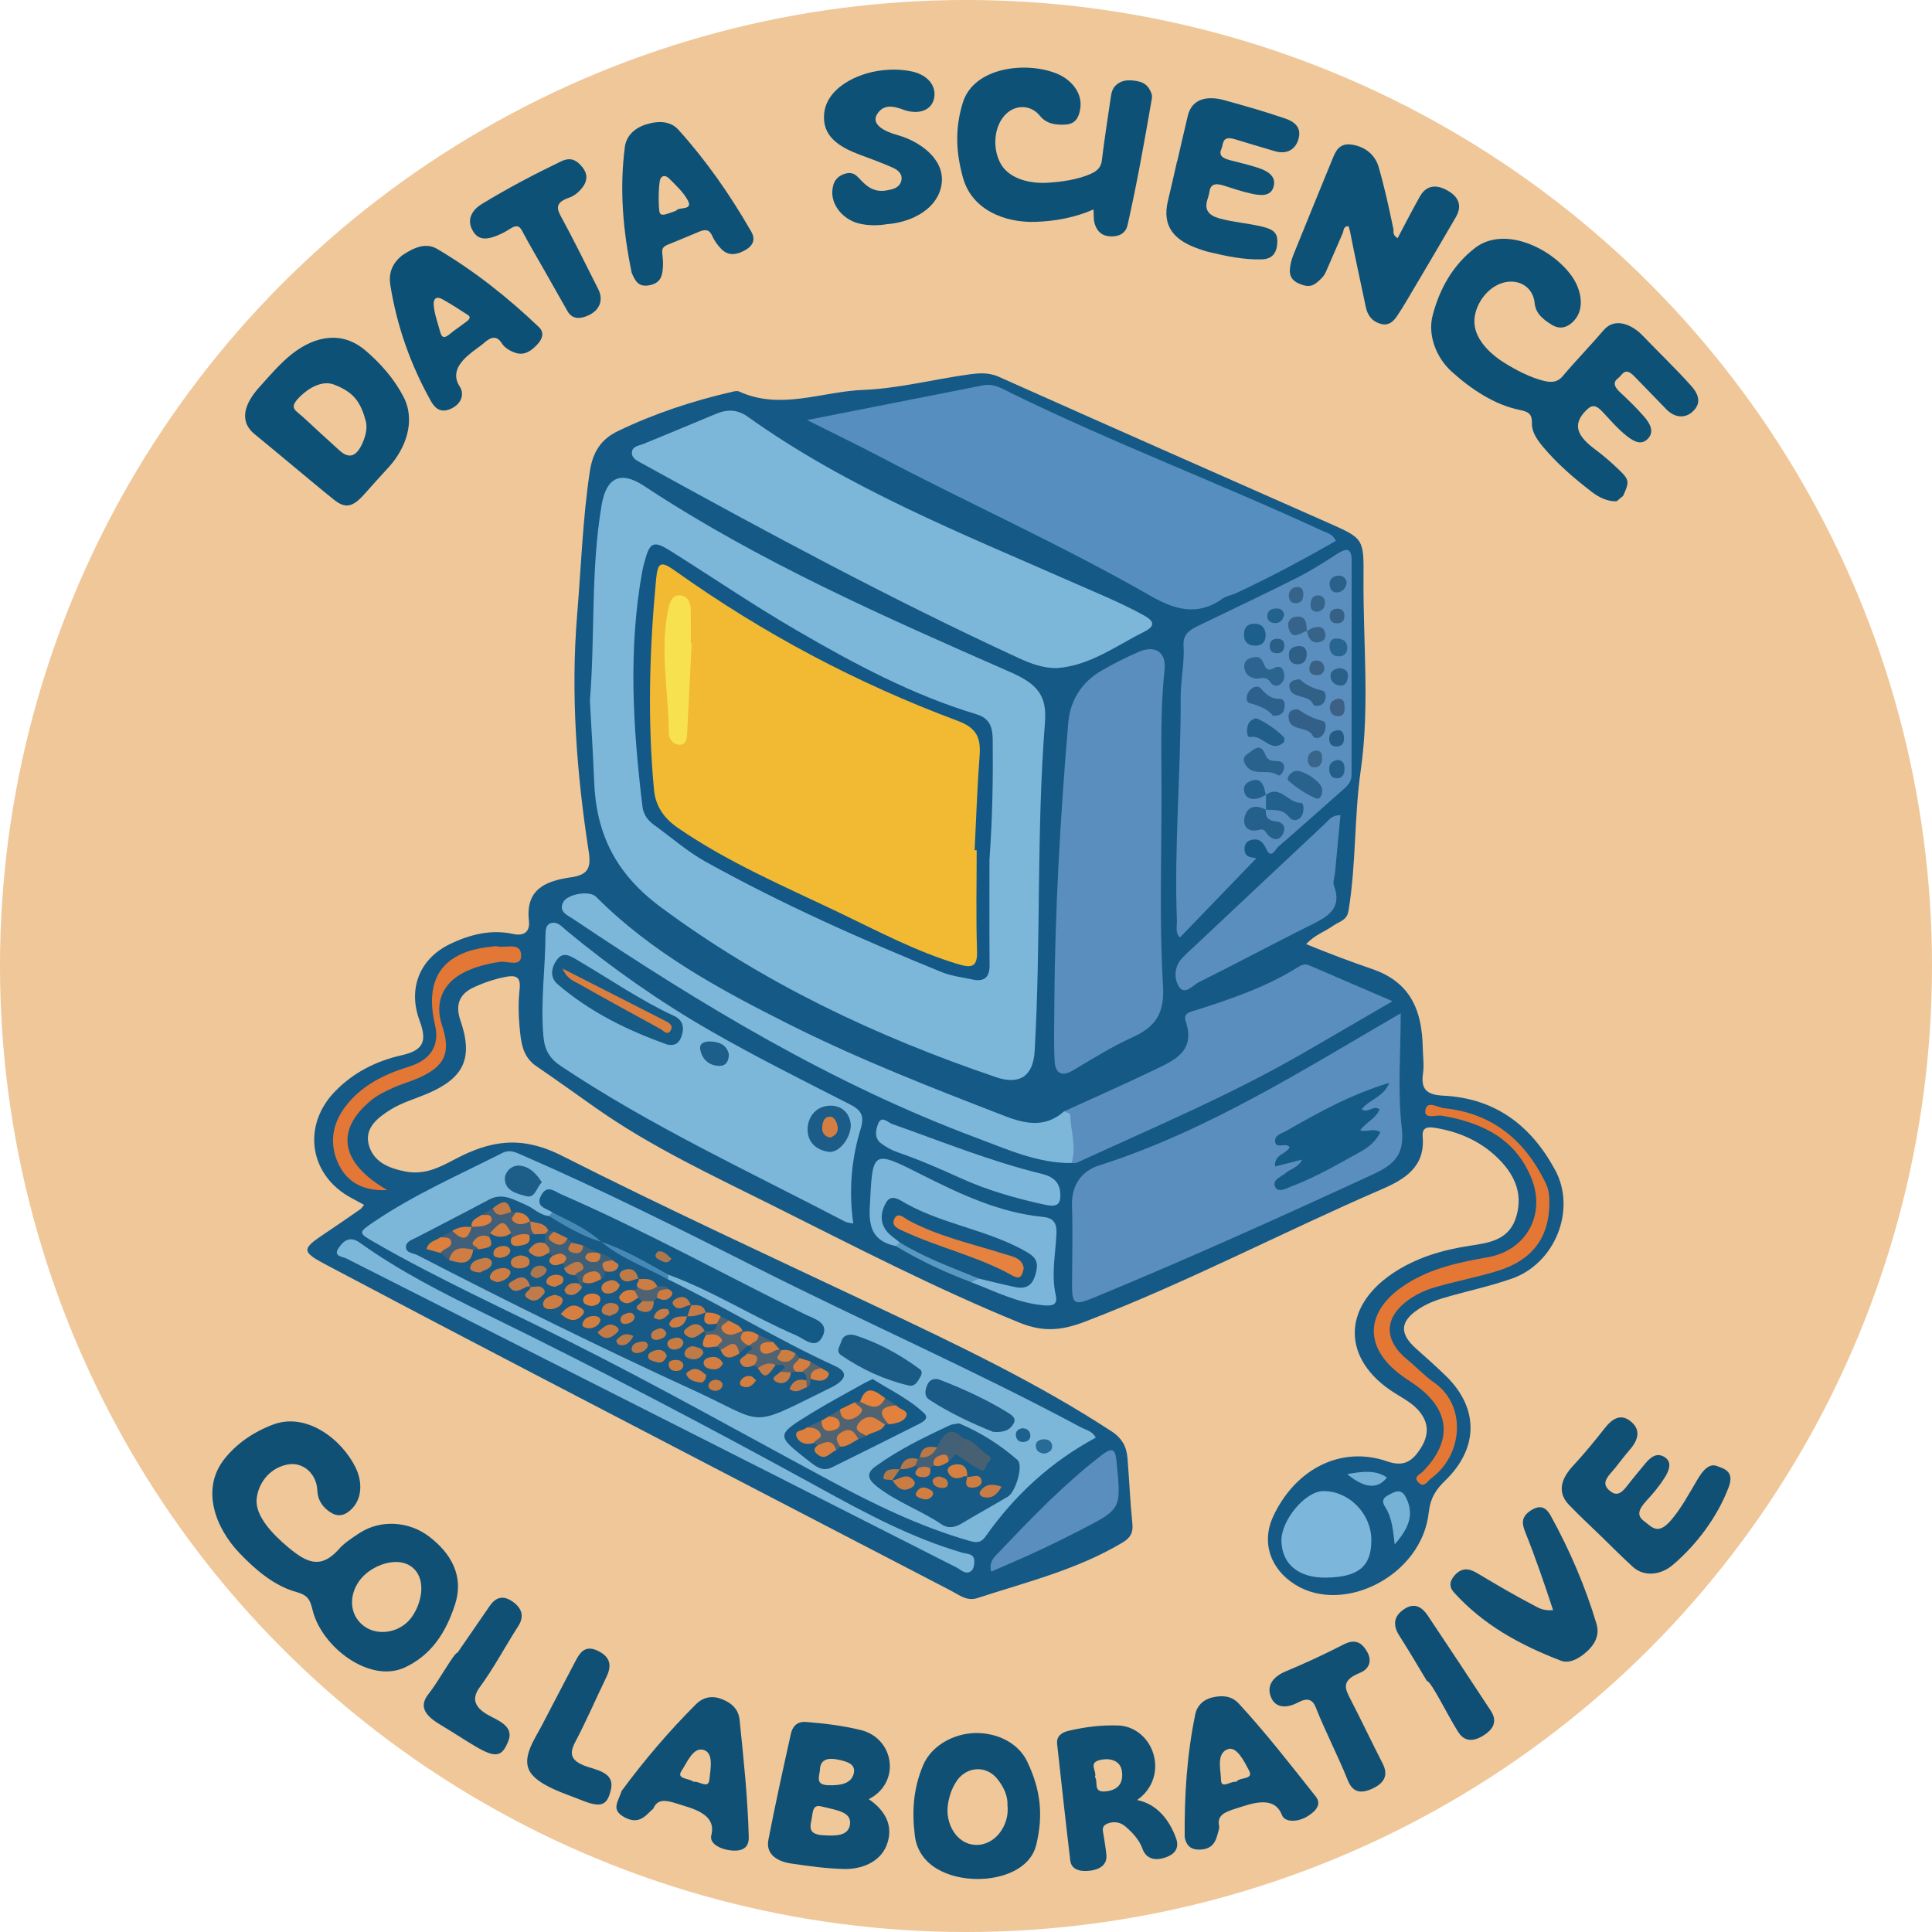 <?xml version="1.0" encoding="UTF-8"?>
<svg id="Layer_1" data-name="Layer 1" xmlns="http://www.w3.org/2000/svg" viewBox="0 0 1312 1312">
  <defs>
    <style>
      .cls-1 {
        fill: #4f6272;
      }

      .cls-2 {
        fill: #155b88;
      }

      .cls-3 {
        fill: #df803f;
      }

      .cls-4 {
        fill: #5a8ebe;
      }

      .cls-5 {
        fill: #ca7c43;
      }

      .cls-6 {
        fill: #ba7847;
      }

      .cls-7 {
        fill: #165a86;
      }

      .cls-8 {
        fill: #d27d41;
      }

      .cls-9 {
        fill: #1d5e89;
      }

      .cls-10 {
        fill: #b77848;
      }

      .cls-11 {
        fill: #286b98;
      }

      .cls-12 {
        fill: #b97748;
      }

      .cls-13 {
        fill: #d27e3f;
      }

      .cls-14 {
        fill: #ca7c42;
      }

      .cls-15 {
        fill: #296591;
      }

      .cls-16 {
        fill: #cd7d44;
      }

      .cls-17 {
        fill: #be7a47;
      }

      .cls-18 {
        fill: #d17d42;
      }

      .cls-19 {
        fill: #efc799;
      }

      .cls-20 {
        fill: #245f89;
      }

      .cls-21 {
        fill: #d77f3f;
      }

      .cls-22 {
        fill: #7bb6da;
      }

      .cls-23 {
        fill: #c97c45;
      }

      .cls-24 {
        fill: #c77b45;
      }

      .cls-25 {
        fill: #c97c42;
      }

      .cls-26 {
        fill: #db803e;
      }

      .cls-27 {
        fill: #da803f;
      }

      .cls-28 {
        fill: #c87b42;
      }

      .cls-29 {
        fill: #d87f3f;
      }

      .cls-30 {
        fill: #d57e3f;
      }

      .cls-31 {
        fill: #cd7c40;
      }

      .cls-32 {
        fill: #e57735;
      }

      .cls-33 {
        fill: #c27a48;
      }

      .cls-34 {
        fill: #c07a4a;
      }

      .cls-35 {
        fill: #7cb6da;
      }

      .cls-36 {
        fill: #255c85;
      }

      .cls-37 {
        fill: #e6823f;
      }

      .cls-38 {
        fill: #c77c47;
      }

      .cls-39 {
        fill: #74b0d5;
      }

      .cls-40 {
        fill: #c57b45;
      }

      .cls-41 {
        fill: #c77c44;
      }

      .cls-42 {
        fill: #22628d;
      }

      .cls-43 {
        fill: #135886;
      }

      .cls-44 {
        fill: #76b1d6;
      }

      .cls-45 {
        fill: #f2ba33;
      }

      .cls-46 {
        fill: #2a648f;
      }

      .cls-47 {
        fill: #105075;
      }

      .cls-48 {
        fill: #c27a47;
      }

      .cls-49 {
        fill: #3a6284;
      }

      .cls-50 {
        fill: #25608b;
      }

      .cls-51 {
        fill: #0d5177;
      }

      .cls-52 {
        fill: #215e8a;
      }

      .cls-53 {
        fill: #22618d;
      }

      .cls-54 {
        fill: #0d5076;
      }

      .cls-55 {
        fill: #b0764c;
      }

      .cls-56 {
        fill: #ce7d42;
      }

      .cls-57 {
        fill: #d97f40;
      }

      .cls-58 {
        fill: #35638a;
      }

      .cls-59 {
        fill: #db7f41;
      }

      .cls-60 {
        fill: #dd803e;
      }

      .cls-61 {
        fill: #115075;
      }

      .cls-62 {
        fill: #bb7948;
      }

      .cls-63 {
        fill: #cc7d43;
      }

      .cls-64 {
        fill: #da7f3d;
      }

      .cls-65 {
        fill: #ce7d43;
      }

      .cls-66 {
        fill: #be7a48;
      }

      .cls-67 {
        fill: #28628d;
      }

      .cls-68 {
        fill: #c67b44;
      }

      .cls-69 {
        fill: #e5823c;
      }

      .cls-70 {
        fill: #d47e3f;
      }

      .cls-71 {
        fill: #5999c1;
      }

      .cls-72 {
        fill: #c87c42;
      }

      .cls-73 {
        fill: #c67b45;
      }

      .cls-74 {
        fill: #c47a46;
      }

      .cls-75 {
        fill: #446076;
      }

      .cls-76 {
        fill: #316187;
      }

      .cls-77 {
        fill: #db7f3e;
      }

      .cls-78 {
        fill: #195a87;
      }

      .cls-79 {
        fill: #0f4f75;
      }

      .cls-80 {
        fill: #3d6184;
      }

      .cls-81 {
        fill: #2d618b;
      }

      .cls-82 {
        fill: #e3813c;
      }

      .cls-83 {
        fill: #2b5f88;
      }

      .cls-84 {
        fill: #c67c46;
      }

      .cls-85 {
        fill: #cc7d44;
      }

      .cls-86 {
        fill: #155986;
      }

      .cls-87 {
        fill: #165a85;
      }

      .cls-88 {
        fill: #c87c45;
      }

      .cls-89 {
        fill: #bf7b4a;
      }

      .cls-90 {
        fill: #ce7d40;
      }

      .cls-91 {
        fill: #c57b46;
      }

      .cls-92 {
        fill: #ac764f;
      }

      .cls-93 {
        fill: #3a658b;
      }

      .cls-94 {
        fill: #516371;
      }

      .cls-95 {
        fill: #e2813e;
      }

      .cls-96 {
        fill: #1d5f8c;
      }

      .cls-97 {
        fill: #415f79;
      }

      .cls-98 {
        fill: #296189;
      }

      .cls-99 {
        fill: #1d618f;
      }

      .cls-100 {
        fill: #de803f;
      }

      .cls-101 {
        fill: #cf7d43;
      }

      .cls-102 {
        fill: #c57a44;
      }

      .cls-103 {
        fill: #4689b6;
      }

      .cls-104 {
        fill: #cc7d42;
      }

      .cls-105 {
        fill: #e37736;
      }

      .cls-106 {
        fill: #1b5c88;
      }

      .cls-107 {
        fill: #c37b47;
      }

      .cls-108 {
        fill: #d27e40;
      }

      .cls-109 {
        fill: #c47b45;
      }

      .cls-110 {
        fill: #da7f3e;
      }

      .cls-111 {
        fill: #d07d44;
      }

      .cls-112 {
        fill: #476173;
      }

      .cls-113 {
        fill: #dc803f;
      }

      .cls-114 {
        fill: #0e5177;
      }

      .cls-115 {
        fill: #d17e42;
      }

      .cls-116 {
        fill: #57656d;
      }

      .cls-117 {
        fill: #d97f3e;
      }

      .cls-118 {
        fill: #28628b;
      }

      .cls-119 {
        fill: #d27e42;
      }

      .cls-120 {
        fill: #f8e14f;
      }

      .cls-121 {
        fill: #d27e41;
      }

      .cls-122 {
        fill: #be7949;
      }

      .cls-123 {
        fill: #145a86;
      }

      .cls-124 {
        fill: #2e5f87;
      }

      .cls-125 {
        fill: #1d5e8b;
      }

      .cls-126 {
        fill: #568ec0;
      }

      .cls-127 {
        fill: #bf7a49;
      }

      .cls-128 {
        fill: #d17e40;
      }

      .cls-129 {
        fill: #1a5b86;
      }

      .cls-130 {
        fill: #29628c;
      }

      .cls-131 {
        fill: #cd7c43;
      }

      .cls-132 {
        fill: #155a86;
      }

      .cls-133 {
        fill: #7cb7da;
      }

      .cls-134 {
        fill: #d17d40;
      }

      .cls-135 {
        fill: #336088;
      }

      .cls-136 {
        fill: #3e5f78;
      }

      .cls-137 {
        fill: #d67f40;
      }

      .cls-138 {
        fill: #d47e43;
      }

      .cls-139 {
        fill: #366388;
      }

      .cls-140 {
        fill: #ca7c45;
      }

      .cls-141 {
        fill: #35658c;
      }

      .cls-142 {
        fill: #d57f41;
      }

      .cls-143 {
        fill: #366187;
      }

      .cls-144 {
        fill: #4f6372;
      }
    </style>
  </defs>
  <circle class="cls-19" cx="656" cy="656" r="656"/>
  <g>
    <path class="cls-86" d="M247.25,818.22c-3.52-1.91-6.02-3.3-8.55-4.65-28.76-15.3-33.87-49.29-11-72.6,12.47-12.72,27.61-20.37,44.84-24.3,14.79-3.37,17.77-9.12,12.39-23.59-8-21.53-.16-41.84,20.42-51.86,13.54-6.59,28.19-10.27,42.91-7.01,9.45,2.09,11.57-3.43,10.95-8.67-2.6-22.22,12.02-27.39,28.77-29.81,11.57-1.67,13.49-6.6,11.79-17.61-8.24-53.38-12.29-107.02-7.8-161.11,2.68-32.29,3.72-64.69,8.57-96.82,1.94-12.84,7.27-21.76,19.1-27.46,24.76-11.92,50.63-20.44,77.35-26.6,1.56-.36,3.51-.9,4.8-.31,28.23,12.95,56.34.07,84.36-1.03,23.83-.94,47.43-7.1,71.2-10.43,6.9-.97,13.78-1.69,21.02,1.55,74.48,33.3,149.14,66.2,223.76,99.19,24.18,10.69,24,10.79,23.81,37.57-.31,43.41,4.26,87.46-1.82,130.02-4.58,32.1-3.11,64.3-8.4,96.05-1.07,6.43-6.46,7.09-10.32,9.87-5.69,4.1-12.71,6.28-18.38,12.55,15.25,6.25,30.1,11.86,44.88,16.93,26.52,9.1,33.76,28.66,34.28,53.4.12,5.9,1,11.92.15,17.68-1.66,11.24,3.46,14.37,13.8,14.88,35.25,1.74,59.59,20.19,76,50.57,14.36,26.6.29,63.23-29.44,73.67-15.42,5.41-31.58,8.69-47.26,13.39-5.58,1.67-11.17,4.06-16.01,7.25-12.88,8.49-13.15,16.76-1.68,26.98,6.92,6.17,13.89,12.31,20.5,18.81,22.18,21.8,21.79,48.93-.87,70.78-6.24,6.02-10.01,11.69-11.15,21.83-4.79,42.5-57.41,69.25-90.43,48.91-16.96-10.45-23.48-28.67-15.13-46.55,15.18-32.49,46.36-48.1,77.41-37.28,11.48,4,17.23-.37,22.65-8.8,5.66-8.8,5.84-17.35-1.14-25.52-4.74-5.56-11.28-8.76-17.29-12.63-34.62-22.29-35.11-57.2-.98-80.45,15.98-10.89,34.16-16.21,53.01-19.07,13.75-2.08,26.88-4.03,31.51-20.23,4.68-16.36-2.25-29.23-13.12-39.7-11.69-11.25-26.44-17.71-42.77-20.2-5.4-.82-8.34.44-7.83,6.25,1.78,20.31-12.2,28.79-27.54,35.43-67.51,29.21-132.68,63.55-201.53,89.94-16.13,6.18-28.67,7.31-44.7.77-57.35-23.4-112.2-51.85-167.48-79.49-41.02-20.51-82.69-39.87-120.37-66.41-13.43-9.46-26.77-19.07-40.34-28.33-9.69-6.61-10.4-16.9-11.33-26.85-.78-8.36-.89-16.93.04-25.25,1.03-9.19-3.12-9.81-10.25-8.35-7.47,1.53-14.58,3.99-21.44,7.23-9.84,4.66-11.83,12.53-8.52,22.14,8.82,25.6,2.62,39.27-22.91,50-8.13,3.42-16.84,5.89-24.24,10.48-8.51,5.28-18.08,12.36-15.12,23.82,2.95,11.42,12.83,15.99,24.77,18.33,13.02,2.55,23.02-2.6,33.35-8.08,24.05-12.73,45.03-16.8,73.23-2.53,70.83,35.84,143.08,69.07,214.91,103.03,54.05,25.56,107.88,51.21,158.08,83.97,7.45,4.86,10.3,10.58,10.95,18.33,1.22,14.68,1.78,29.42,3.29,44.07.65,6.29-.98,9.81-6.59,13.17-30.71,18.39-65.16,26.83-98.69,37.76-7.04,2.29-12.26-2.11-17.69-4.93-94.48-49.01-188.92-98.1-283.31-147.29-47.02-24.5-93.98-49.12-140.83-73.94-17.33-9.18-17.2-10.81-1.19-21.46,8.06-5.37,16.02-10.9,23.99-16.41.67-.46,1.11-1.25,2.59-2.98Z"/>
    <path class="cls-133" d="M400.59,475.69c3.6-43.62.45-88.39,7.95-132.65,3.18-18.78,12.82-23.63,28.86-13.03,78.09,51.58,163.47,88.91,248.73,126.43,17.57,7.73,24.99,15.21,23.5,34.08-5.87,74.33-2.68,148.91-7.02,223.26-.99,17.01-10.14,23.18-26.23,17.72-81.48-27.67-158.23-63.91-227.87-115.62-30.3-22.5-43.69-49.5-45.03-85.15-.68-18.08-1.89-36.13-2.9-55.05Z"/>
    <path class="cls-126" d="M907.15,367.31c-22.03,12.65-44.51,24.64-67.63,35.45-3.05,1.42-6.69,1.89-9.34,3.79-16.88,12.13-32.64,7.42-48.86-1.89-59.63-34.23-122.45-62.32-183.26-94.27-15.95-8.38-32.19-16.2-50-25.14,41.04-8.1,80.33-15.85,119.62-23.6,7.28-1.44,13.25,2.47,19.15,5.36,69.32,33.93,141.59,61.23,211.57,93.64,2.94,1.36,6.64,1.85,8.75,6.66Z"/>
    <path class="cls-133" d="M717.62,453.71c-9.2.08-17.52-2.99-25.58-6.7-87.37-40.25-171.94-85.91-256.1-132.33-2.95-1.63-6.7-3.21-6.81-6.85-.15-4.93,4.72-5.08,8.09-6.47,16.36-6.76,32.72-13.5,49.05-20.34,7.54-3.16,14.49-3.06,21.47,1.93,68.17,48.7,145.56,79.4,221.53,112.87,15.81,6.97,31.82,13.46,47.03,21.78,7.85,4.29,8.49,7.53.26,11.65-19.07,9.56-36.58,22.86-58.95,24.46Z"/>
    <path class="cls-4" d="M715.98,682.45c.4-63.95,4.04-127.77,9.45-191.48,1.31-15.49,9.19-27.92,22.99-35.79,8.05-4.59,16.35-8.83,24.86-12.5,11.18-4.82,18.85.11,17.55,12.27-2.89,26.91-2.11,53.83-2.05,80.77.1,44.56-1.61,89.22,1,133.63,1.14,19.45-5.38,28.16-21.3,35.35-13.79,6.22-26.71,14.43-39.77,22.16-8.3,4.92-12.16,1.37-12.55-6.54-.63-12.6-.17-25.25-.17-37.88Z"/>
    <path class="cls-4" d="M951.22,688.09c0,26.93-2.2,52.84.73,78.15,2.13,18.35-5.71,24.84-19.85,31.37-62.69,28.98-125.66,57.33-189.51,83.7-13.28,5.48-14.62,4.38-14.58-9.39.06-17.68.57-35.38-.04-53.04-.48-13.93,6.45-23.62,18.22-27.38,73.36-23.42,137.72-64.33,205.01-103.4Z"/>
    <path class="cls-133" d="M744.12,976.29c-30.31,16.32-54.96,38.89-74.63,66.85-3.47,4.94-6.54,4.59-11.66,3.11-33.43-9.64-64.4-24.8-94.87-41.16-58.69-31.51-116.76-64.26-176.29-94.1-44.09-22.1-89.06-42.44-131.87-67.05-11.75-6.75-11.8-6.84-.56-14.43,27.37-18.47,57.55-31.71,86.89-46.53,4.97-2.51,8.67-.62,13,1.26,54.17,23.55,106.97,49.99,159.64,76.6,73,36.89,148.01,69.7,220.13,108.37,3.57,1.91,8.09,2.63,10.22,7.08Z"/>
    <path class="cls-4" d="M853.13,582.87c-17.53,18.18-34.66,35.94-51.82,53.74-3.42-3.2-1.95-7.66-2.1-11.71-1.93-50.54,2.79-100.98,2.57-151.51-.05-11.67,2.72-23.39,1.95-35.19-.53-8.1,5.12-10.87,10.9-13.68,22-10.68,44.14-21.08,65.98-32.08,9.38-4.72,18.31-10.41,27.13-16.13,6.19-4.02,10.17-4.82,10.17,4.4-.03,48.46-.1,96.92-.06,145.38,0,4.28-2.16,6.96-5.13,9.57-14.87,13.07-29.56,26.35-44.58,39.25-1.98,1.7-4.86,8.77-8.07,1.97-2.41-5.11-4.73-7.74-10.22-6.52-3.3.74-4.87,3.18-4.72,6.54.29,6.46,6.6,5.06,8.01,5.96Z"/>
    <path class="cls-133" d="M579.42,830.9c-2.47-.56-4.18-.6-5.54-1.31-64.96-33.93-131.62-64.73-192.83-105.52-7.8-5.2-11.17-10.9-12.02-20.25-2.1-23.23,1.34-46.22,1.42-69.33.01-3.11.46-6.54,3.47-7.52,4.7-1.53,7.71,2.45,10.87,5.06,30.59,25.29,63.03,48.09,97.38,67.84,31.02,17.83,63.11,33.85,95.02,50.1,7.91,4.03,9.91,7.97,7.25,16.69-6.3,20.63-8.12,41.92-5.02,64.23Z"/>
    <path class="cls-4" d="M722.62,754.68c20.27-9.26,40.69-18.22,60.76-27.89,13.7-6.6,28.87-12.67,21.76-33.42-1.96-5.71,3.96-6.38,7.84-7.63,23.71-7.61,47.24-15.63,68.5-29,2.12-1.33,4.48-2.52,7.16-1.37,18.02,7.75,36.04,15.51,57,24.53-22.09,12.84-41.29,24.06-60.55,35.19-49.41,28.54-101.97,50.62-153.68,74.43-1.06.49-2.48.21-3.74.29-4.05-11.37-2.02-23.6-5.05-35.12Z"/>
    <path class="cls-133" d="M722.62,754.68c1.44.72,4.13,1.4,4.14,2.15.26,10.99,4.44,21.89.9,32.97-23.02.21-43.53-9.25-64.37-17.03-98.35-36.72-187.42-90.57-274.11-148.73-3.89-2.61-10-4.86-6.73-11.33,2.85-5.66,17.94-8.13,22.27-3.78,37.79,38.01,84.22,63.14,131.4,86.81,47.53,23.84,97.09,43.17,146.69,62.31,14.02,5.41,27.38,7.75,39.8-3.37Z"/>
    <path class="cls-4" d="M910.29,553.54c-1.27,13.52-2.48,26.39-3.69,39.25-.28,2.92-1.65,6.22-.72,8.68,5.4,14.36-2.83,20.33-14.12,25.92-26.04,12.88-51.61,26.69-77.63,39.6-4.11,2.04-9.66,9.49-13.76,2.66-3.11-5.19-3.01-13.2,2.27-18.87,3.15-3.38,6.67-6.43,10.04-9.61,29.13-27.39,58.24-54.79,87.43-82.12,2.34-2.19,4.09-5.46,10.2-5.51Z"/>
    <path class="cls-133" d="M661.66,1060.62c-.2,2.57-.46,5.44-2.85,6.7-3.61,1.89-6.27-1.35-9.08-2.78-41.44-20.94-82.79-42.05-124.21-63.01-96.76-48.97-193.56-97.87-290.29-146.9-2.69-1.36-9.12-1.4-5.35-7.01,3.35-5.01,7.63-8.62,14.64-3.6,26.85,19.24,56.25,34.11,85.83,48.56,76.59,37.42,152.01,77.02,226.7,118.08,30.94,17,62.25,33.86,96.58,43.79,3.12.9,8.26.43,8.02,6.18Z"/>
    <path class="cls-22" d="M608.3,846.18c-14.2-3.07-18.41-10.96-17.66-25.98,1.98-39.36,1.17-39.69,35.77-22.22,26.05,13.14,52.25,25.45,81.79,28.4,7.05.7,9.61,3.99,9.22,11.67-.71,13.77-3.58,27.59-.48,41.45,1.6,7.14-2.87,7.38-8.16,6.92-17.58-1.51-33.06-9.48-49.12-15.65-.44-3.56,2.31-3.9,4.67-4.63,7.3-.49,13.97,2.74,21.02,3.69,5.92.8,12.01,1.78,14.61-5.91,2.38-7.06-2.39-9.76-7.32-12.6-5.11-2.95-10.22-5.87-15.87-7.67-20.04-6.36-40.11-12.6-59.07-21.94-4.1-2.02-9.4-5.91-13.5.1-3.75,5.5-1.43,10.28,3,14.48,2.12,2.01,4.08,4.27,4.75,7.3-.34,2.09-1.12,3.56-3.64,2.59Z"/>
    <path class="cls-32" d="M1052.15,817.7c-.24,22.79-11.69,38.14-35.04,45.33-14.08,4.33-28.65,7.08-42.81,11.2-5.98,1.74-11.98,4.44-17.07,7.99-17.58,12.24-17.86,27.76-1.41,41.2,6.2,5.06,11.72,11.04,18.25,15.59,21.68,15.12,19.9,48.8-2.35,65.05-2.43,1.77-4.38,6.48-8.22,2.89-4.23-3.95.71-5.55,2.79-7.68,20.6-21.07,18.56-42.23-5.75-59.19-2.08-1.45-4.19-2.84-6.28-4.26-28.75-19.48-28.44-45.4,1.1-64.06,16.72-10.57,35.72-14.63,54.96-17.98,25.85-4.51,39.47-28.59,29.9-53.01-10.76-27.45-33.6-38.39-60.81-43.08-4.1-.71-12.05,2.52-11.5-3.22.74-7.76,8.47-2.34,12.53-1.93,32.71,3.32,54.89,21.52,68.99,50.41,2.32,4.74,2.8,8.57,2.74,14.76Z"/>
    <path class="cls-35" d="M900.5,1071.35c-18.45.28-29.85-9.01-30.3-24.71-.41-14.06,16.08-33.9,28.3-34.05,17.37-.21,32.58,15.06,32.76,32.9.18,18.16-8.57,25.52-30.75,25.86Z"/>
    <path class="cls-4" d="M673.11,1067.27c-1.9-7.08,2.84-10.62,5.89-13.83,21.71-22.87,43.6-45.55,68.69-64.94,8.73-6.75,9.78-3.7,10.64,5.01,3.08,31.2,3.28,31.23-24.69,45.59-9.73,4.99-19.55,9.83-29.47,14.45-9.9,4.61-19.97,8.84-31.06,13.73Z"/>
    <path class="cls-35" d="M720,810.54c.62,8.1-3.22,9.15-10.18,7.64-19.82-4.32-39.27-9.81-57.73-18.23-13.81-6.3-27.7-12.31-42.07-17.27-4.31-1.49-8.6-3.74-12.12-6.59-4.2-3.41-3.19-8.92-1.57-12.96,2.36-5.9,6.52-.91,9.4.11,33.75,11.9,66.94,25.45,101.83,33.93,7.27,1.77,12.18,5.46,12.44,13.38Z"/>
    <path class="cls-105" d="M263,808.15c-14.34.8-26.44-3.93-32.93-17.26-6.62-13.57-4.69-27.31,4.35-39.28,10.82-14.33,26.2-22,43.08-27.18,15.09-4.63,21.19-14.57,17.92-28.41-7.52-31.81,5.51-49.89,38.3-53.14,1.26-.13,2.61-.54,3.77-.25,5.87,1.48,16.18-3.3,16.4,6.12.19,8.36-9.37,3.66-14.46,4.44-8.87,1.35-17.37,3.45-25.25,7.65-13.88,7.4-19,20.49-14.07,35.27,6.25,18.69,2.23,27.96-15.91,35.95-5.77,2.54-11.94,4.21-17.67,6.83-4.94,2.25-10.02,4.68-14.18,8.07-25.22,20.55-21.05,42.93,10.65,61.19Z"/>
    <path class="cls-44" d="M947.14,1048.82c-1.15-8.9-1.57-17.73-6.44-25.38-3.54-5.56.18-7.14,4.14-9.21,4.47-2.34,7.5-2.22,10.05,2.9,6.29,12.62.3,22.19-7.75,31.69Z"/>
    <path class="cls-39" d="M914.85,1001.05c10.45-1.85,19.01-3.01,27.02,2.29q-9.42,12.29-27.02-2.29Z"/>
    <path class="cls-71" d="M664.79,868.29c-1.71.82-3.42,1.65-5.13,2.47-17.84-6.7-35.06-14.69-51.37-24.58.89-.82,1.79-1.64,2.68-2.46,3.6-2.19,6.43.26,9.21,1.77,11.75,6.39,24.11,11.36,36.58,16.11,3.34,1.27,7.54,1.87,8.02,6.69Z"/>
    <path class="cls-43" d="M671.93,583.95c0,19.98-.14,45.67.08,71.35.07,8.56-3.69,11.59-11.76,9.84-6.99-1.52-14.3-2.36-20.84-5.02-54.69-22.26-108.61-46.25-160.25-74.95-12.44-6.91-23.34-16.58-34.97-24.94-4.32-3.1-7.25-7.13-7.89-12.43-6.43-53.21-9.79-106.43-.18-159.66.45-2.48,1.12-4.92,1.77-7.35,3.39-12.64,6.11-13.81,17.32-6.75,28.55,17.96,56.47,36.98,85.62,53.92,38.99,22.66,78.8,44.02,122.33,57.11,9.29,2.8,10.91,9.24,10.98,17.43.23,25.27-.02,50.52-2.21,81.46Z"/>
    <path class="cls-2" d="M884.34,787.46c-7.31,1.85-12.76,3.23-18.48,4.68-.65-8.29,7.42-8.16,9.91-13.03-2.39-3.79-9.34,1.68-9.86-4-.4-4.35,4.7-5.45,7.82-7.24,21.77-12.5,43.71-24.68,69.76-32.55-4.08,9.96-13.74,11.37-18.76,17.93,4.16,3.24,7.93-3.16,12.07.1-2.27,6.08-8.71,8.39-13.13,14.22,4.56,1.45,9.22-1.8,13.69,1.36-2.92,6.02-8.05,10.26-13.59,13.29-15.1,8.26-29.94,17.1-46.15,23.2-3.91,1.47-9.37,4.8-11.49.91-2.82-5.18,4.05-7.12,7.26-9.97,3.06-2.71,7.82-3.18,10.94-8.89Z"/>
    <path class="cls-87" d="M453.74,868.85c38.23,18.59,74.44,41.04,113.15,58.71,9.27,4.23,7.37,8.81.14,13.3-1.07.66-2.24,1.17-3.37,1.73-56.74,27.89-42.3,24.62-92.88,1.42-63.22-29-125.6-59.73-187.37-91.68-2.83-1.46-7.59-1.34-7.73-5.4-.13-3.78,4.05-4.97,7-6.5,16.43-8.58,32.97-16.96,49.29-25.74,9.44-5.08,17.11.17,25.12,3.51,5.33,2.23,9.45,7.02,15.64,7.54,12.69,2.54,23.2,10.06,34.79,15.14,1.05.53,2.05,1.15,3.01,1.81,9.21,6.47,19.71,10.52,29.58,15.74,5.16,2.73,10.29,5.39,13.64,10.43Z"/>
    <path class="cls-123" d="M375.08,823.36c-3.97-2.92-11.74-3.6-7.63-11.52,4.02-7.76,9.29-2.68,13.95-.66,56.46,24.56,110.34,54.36,165.53,81.51,5.69,2.8,16.03,5.29,11.87,14.41-4.62,10.13-12.46,2.16-18.3-.35-29.37-12.6-56.42-30.09-86.56-41.09-16.05-5.79-30.54-14.74-45.68-22.38l.11.08c-10.58-7.52-23.8-10.67-33.27-20.02Z"/>
    <path class="cls-87" d="M651.33,966.61c14.09,5.92,27.67,14.33,39.68,24.9,4.08,3.59-1.23,21.63-6.58,24.83-10.49,6.28-21.24,12.14-31.72,18.43-4.47,2.68-9.16,3.21-13.16.49-13.98-9.47-30.2-15.06-43.64-25.46-5.69-4.4-8.56-8.76-1.48-13.91,15.77-11.45,33.25-19.93,50.86-28.12,1.47-.68,3.28-.65,6.05-1.16Z"/>
    <path class="cls-132" d="M592.63,936.49c12.03,7.58,24.75,13.57,34.89,23.19,3.76,3.56-.74,5.95-3.61,7.4-19.59,9.89-39.23,19.69-58.92,29.38-6.45,3.17-11.04-.62-15.89-4.42-22.13-17.34-22.31-17.44,1.57-32.15,11.84-7.3,24.17-13.81,36.3-20.64,1.79-1.01,3.69-1.81,5.66-2.76Z"/>
    <path class="cls-78" d="M674.4,972.35c-13.7-5.49-29-12.52-43.18-21.73-3.87-2.51-3.07-6.6-1.46-10.27,1.68-3.83,5.21-4.62,8.52-3.34,16.13,6.24,31.85,13.43,46.58,22.56,2.3,1.42,5.43,3.54,3.48,7.1-2.46,4.49-6.63,6.27-13.94,5.69Z"/>
    <path class="cls-129" d="M580.15,906.6c15.42,4.85,30.61,12.86,44.54,23.25,2.01,1.5,1.15,3.8.02,5.7-1.73,2.93-3.51,6.29-7.63,5.32-16.58-3.88-31.81-10.93-45.83-20.52-3.88-2.65-.91-6.16-.04-9.14,1.06-3.66,3.66-5.53,8.93-4.62Z"/>
    <path class="cls-9" d="M367.95,802.89c-3.73,3.62-4.57,10.99-10.5,9.43-5.9-1.55-14.07-3.36-14.6-11.21-.33-4.83,4.22-9.89,9.63-9.57,6.86.41,11.7,5.3,15.48,11.34Z"/>
    <path class="cls-103" d="M408.24,843.3c16.31,5.26,30.82,14.17,45.68,22.38-.06,1.06-.12,2.11-.18,3.17-15.3-8.29-31.86-14.32-45.5-25.55Z"/>
    <path class="cls-103" d="M375.08,823.36c11.63,5.78,23.54,11.09,33.27,20.02-12.89-3.83-24.29-10.68-35.64-17.64.79-.79,1.58-1.59,2.36-2.38Z"/>
    <path class="cls-11" d="M709.55,987.09c-3.35-.07-5.77-1.52-6.15-4.78-.32-2.81,1.66-4.42,4.37-4.81,3.18-.46,6.09.62,6.67,3.84.59,3.28-1.89,5.05-4.9,5.76Z"/>
    <path class="cls-99" d="M693.98,969.93c2.79-.11,5.02,1.19,5.58,3.76.75,3.42-1.36,5.43-4.71,5.55-2.73.1-4.65-1.48-4.97-4.28-.33-2.91,1.36-4.46,4.1-5.02Z"/>
    <path class="cls-50" d="M859.59,549.85c-.46,5.18,1.77,7.51,7.12,8,4.7.43,6.71,4.11,4.65,8.22-2.44,4.87-6.43,4.83-10.22,1.02-1.65-1.67-2.27-4.61-5.77-3.6-7.17,2.06-11.54-1.78-10.26-8.16,1.52-7.58,7.53-9.44,14.59-5.36l-.11-.11Z"/>
    <path class="cls-46" d="M852.5,446.24c3.1-.49,4.72,1.89,5.83,4.75,1.23,3.18,2.83,4.95,6.46,2.89,2.97-1.68,5.77-1.58,6.9,2.26.86,2.9.7,5.88-1.74,8.11-2.94,2.7-5.9,1.21-7.51-1.24-2.87-4.37-6.68-1.69-10.06-2.28-4.58-.79-7.61-3.79-7.4-8.62.17-3.98,3.24-5.5,7.52-5.87Z"/>
    <path class="cls-67" d="M872.05,521.43c-.28,2.82-2.89,6.07-4.36,5-6.55-4.73-16.08,1.1-21.44-6.41-1.85-2.59-2.56-5.72.53-7.75,4.12-2.71,9.01-8.84,12.59.38,1.65,4.27,4.7,4.07,8.04,4.2,2.92.11,4.79,1.33,4.64,4.57Z"/>
    <path class="cls-53" d="M859.7,549.97c0-3.42,0-6.84,0-10.26l-.11.14c9.8-7.29,15.26,5.79,23.93,5.34,1.96-.1,2.33,5.94.44,8.93-2.26,3.56-6.33,3.66-8.52.81-4.35-5.66-10.15-4.76-15.85-5.08,0,0,.11.11.11.11Z"/>
    <path class="cls-135" d="M881.56,481.68c4.49,3.25,10.05,6.27,16.56,7.88,2.97.74,2.5,5.81.66,8.89-1.88,3.13-6.15,3.65-7.32,1.21-3.52-7.3-17.21-2.24-16.35-13.92.23-3.08,2.59-3.97,6.45-4.06Z"/>
    <path class="cls-52" d="M872.24,501.77c-.15.82-.03,1.95-.52,2.39-8.71,7.78-14.26-5.68-22.8-3.62-2.35.57-2.86-6.19-.78-9.67.78-1.31,2.47-2.28,3.96-2.93,2.6-1.15,20.17,11.05,20.15,13.83Z"/>
    <path class="cls-81" d="M864.51,486.11c-3.67-4.7-9.53-6.86-15.93-8.63-2.77-.77-2.31-5.25-.58-7.79,2.09-3.08,5.95-4.83,8.54-1.85,3.49,4.01,6.63,6.75,12.38,6.75,3.91,0,3.74,3.98,3.17,6.87-.66,3.33-3.16,4.72-7.58,4.64Z"/>
    <path class="cls-130" d="M897.95,536.39c-.05,3.22-1.41,7.18-4.65,5.7-6.49-2.97-12.7-7.02-18.1-11.68-1.96-1.7.51-5.32,3.72-6.65,4.84-2.01,19.19,7.44,19.03,12.64Z"/>
    <path class="cls-76" d="M882.86,461.35c3.78,3.9,9.12,6.16,15.14,7.67,2.76.69,2.77,5.06,1.23,7.75-1.77,3.1-6.66,3.31-7.48,1.5-3.34-7.39-15.31-3-16.21-12.22-.29-2.98,3.02-4.7,7.31-4.7Z"/>
    <path class="cls-96" d="M859.49,431.29c-.08,4.63-2.38,7.14-6.95,7.18-5.08.04-7.84-2.62-7.76-7.74.07-4.4,2.24-7.14,6.9-7.17,5.16-.03,7.59,2.82,7.81,7.73Z"/>
    <path class="cls-53" d="M859.7,539.71c-1.89.88-3.71,2.15-5.7,2.56-4.06.85-7.83.03-9.02-4.56-1.03-3.94,1.28-6.36,4.89-7.58,4.62-1.57,7.22.62,8.55,4.84.5,1.59.79,3.24,1.18,4.87,0,0,.11-.14.11-.14Z"/>
    <path class="cls-124" d="M887.38,444.22c-.08,3.72-1.52,6.51-5.54,6.87-3.96.35-6.35-1.88-6.58-5.7-.28-4.66,2.66-6.59,6.99-6.65,3.64-.05,5.11,2.08,5.13,5.48Z"/>
    <path class="cls-58" d="M887.58,428.44c-4.6,1.3-10.19,6.93-12.61-2.25-.92-3.5.94-6.87,4.83-7.37,7.54-.97,7.29,4.78,7.68,9.75l.1-.13Z"/>
    <path class="cls-15" d="M906.78,433.63c5.41-.11,7.88,1.88,8.12,5.79.24,3.97-2.07,6.44-6.04,6.3-3.94-.14-5.85-2.88-6.01-6.68-.16-3.61,1.9-5.25,3.94-5.4Z"/>
    <path class="cls-98" d="M909.44,453.73c4.47.26,6.16,2.37,5.9,5.76-.27,3.63-1.79,6.7-6.17,5.95-3.09-.53-5.45-2.91-5.61-5.96-.21-4.21,3.22-5.23,5.87-5.75Z"/>
    <path class="cls-118" d="M914.55,395.62c-.58,3.72-2.71,6.38-6.33,6.71-3.49.32-5.22-2.4-5.31-5.63-.09-3.43,2.11-5.36,5.41-5.73,3.37-.37,5.55,1.21,6.23,4.64Z"/>
    <path class="cls-20" d="M908.53,516.04c3.66.32,4.51,2.9,4.51,5.99,0,3.67-1.33,6.72-5.51,6.52-3.33-.16-4.71-2.76-4.87-5.99-.2-4.08,2.09-5.9,5.88-6.52Z"/>
    <path class="cls-58" d="M887.48,428.58c1.48-.79,2.89-1.85,4.47-2.3,2.93-.84,6.09-1.13,7.54,2.34,1,2.38,1.02,5.33-1.61,6.69-3.25,1.69-6.67,1.43-8.8-2.11-.84-1.38-1.02-3.16-1.5-4.76,0,0-.1.13-.1.13Z"/>
    <path class="cls-80" d="M908.7,474.45c4.45.06,4.28,3.3,4.39,6.08.11,3-.39,5.93-4.44,5.82-3.38-.1-5.28-2.06-5.53-5.35-.31-4.03,2.19-5.82,5.58-6.55Z"/>
    <path class="cls-93" d="M893.41,509.69c3.65-.05,4.43,2.18,4.47,4.95.04,3.25-1.13,6.04-4.61,6.41-3.7.39-5.31-2.33-5.17-5.58.13-3.26,2.22-5.28,5.32-5.77Z"/>
    <path class="cls-42" d="M872.05,417.58c-1.04,3.91-3.11,5.76-6.48,5.56-3.52-.22-5.55-2.51-4.84-5.85.7-3.28,3.63-4.29,6.89-4.04,3.12.24,4.15,2.21,4.42,4.33Z"/>
    <path class="cls-139" d="M885.08,403.41c.09,3.3-1.19,5.89-4.62,6.21-3.56.33-5.38-2.11-5.21-5.41.16-3.2,2.19-5.36,5.55-5.58,3.27-.21,4.16,2.03,4.29,4.78Z"/>
    <path class="cls-141" d="M893.77,415.47c-3.24-.44-3.9-2.75-3.76-5.41.17-3.21,1.6-5.86,5.14-5.73,3.51.12,4.98,2.7,4.57,6.02-.41,3.35-2.67,4.93-5.96,5.12Z"/>
    <path class="cls-36" d="M912.71,500.91c.11,3.38-1,5.85-4.82,6-2.89.11-4.83-1.12-5.17-4.24-.47-4.24,1.77-6.46,5.67-6.77,3.27-.26,4.08,2.3,4.32,5.01Z"/>
    <path class="cls-143" d="M912.97,417.76c.11,3.47-1.35,5.56-5.04,5.53-2.87-.03-4.71-1.39-4.9-4.41-.22-3.57,1.52-5.42,5.1-5.5,2.98-.07,4.67,1.33,4.85,4.38Z"/>
    <path class="cls-83" d="M872.21,438.41c-.05,3.55-1.91,5.26-5.42,5.16-2.97-.08-4.51-1.72-4.57-4.64-.08-3.65,1.98-5.16,5.43-5.13,3.03.03,4.49,1.63,4.56,4.6Z"/>
    <path class="cls-49" d="M899.42,453.92c-.43,2.99-2.19,4.66-4.99,4.58-3.16-.09-5.78-1.37-5.2-5.23.39-2.58,1.65-4.79,4.74-4.71,3.47.08,5.13,2.17,5.44,5.36Z"/>
    <path class="cls-7" d="M453.28,709.38c-27.11-9.59-52.67-22.14-74.64-41.03-5.17-4.44-4.45-10.67-.8-16.1,4.46-6.62,9.52-3.02,14.25-.25,21.78,12.74,42.56,27.19,65.55,37.85,5.97,2.76,7.26,7.5,5.24,13.65-1.59,4.85-4.43,6.9-9.6,5.88Z"/>
    <path class="cls-106" d="M577.78,763.73c0,9.32-8.1,19.37-14.97,18.47-8.39-1.1-14.33-6.48-14.37-14.96-.04-8.82,5.66-15.75,14.44-16.36,8.21-.57,14.15,4.62,14.89,12.86Z"/>
    <path class="cls-125" d="M494.94,715.83c.08,4.86-2,8.06-6.38,8-7.07-.1-11.72-4.37-13.04-11.09-.82-4.18,2.88-5.59,6.5-5.5,6.21.17,11.4,2.09,12.92,8.59Z"/>
    <path class="cls-132" d="M664.79,868.29c-18.29-7.43-36.87-14.23-53.81-24.58-2.9-2.42-6.23-4.49-8.62-7.34-5.37-6.41-4.08-14.11-.39-20.1,3.61-5.84,9.46-1.08,13.42,1.12,25.9,14.34,56.07,17.93,81.83,32.81,7.28,4.2,7.96,7.91,6.02,15.06-2.12,7.83-6.57,10.33-13.88,8.78-8.23-1.74-16.39-3.82-24.58-5.75Z"/>
    <path class="cls-45" d="M663.26,577.4c0,22.74-.55,45.49.24,68.2.38,10.96-3.41,11.96-12.58,9.23-28.47-8.47-54.57-22.43-81.12-35.13-37.22-17.8-75.35-33.99-109.57-57.58-9.3-6.41-15.06-14.68-16.1-25.77-4.47-47.54-3.09-95.05,1.37-142.5,1.18-12.54,3.24-13.15,13.55-5.81,59.35,42.27,123.26,76.15,191.51,101.55,12.65,4.71,15.59,11.5,14.69,23.46-1.62,21.4-2.31,42.88-3.39,64.32.47.01.93.02,1.4.03Z"/>
    <path class="cls-97" d="M362.89,838.18c-1.17.14-2.35.27-3.52.41-3.64,2.78-7.49,4.34-12,2.04-.08-1.06-.16-2.12-.24-3.18-4.81-4.19-9.62-1.69-14.44,0-.1.86-.2,1.73-.3,2.59-2.57,2.82-8.24,2.79-7.77,8.4-1.08.08-2.16.16-3.25.24-5.29,2.75-11.86,2.51-16.41,6.97-1.91-1.58-3.82-3.16-5.73-4.74-.83-3.58,2.38-7.19-.11-10.75,2.67-1.44,5.35-2.88,8.02-4.31,5.64,1.86,10.81,1.78,14.7-3.55,2.21-2.08,7.61-1.89,5.18-7.27,2.53-1.51,5.07-3.01,7.6-4.52,3.78,2.83,8.89-1.04,12.53,2.49,1.06.1,2.13.2,3.19.3,1.49,5.14,6.95,4.46,10.25,6.97,1.83,2.33,3.73,4.64,2.3,7.91Z"/>
    <path class="cls-136" d="M410.94,863.29c-.17,2.15-.32,4.31-2.74,5.31-4.71-2.85-8.64-.97-12.39,2.03-.19,1.19-.38,2.37-.56,3.56-1.8.12-2.54-.73-2.31-2.49.06-2.29-.27-4.4-2.53-5.66,2.41-9.04-5.31-2.52-7.33-4.75-.12-1.2-.24-2.4-.36-3.59-1.26-3.53-5.8-2.02-7.51-4.86-.82-.65-1.65-1.29-2.47-1.94-2.06-1.72-3.37-3.74-2.67-6.57.02-2.14.04-4.27.06-6.41.07-1.37.8-2.14,2.17-2.31,1.25.25,2.5.5,3.74.75,1.03,5.86,4.57,6.44,9.35,4.45.91,1.02,1.83,2.04,2.74,3.06,1.91,3.46,4.38,4.62,7.79,1.87,3.3,1.63,6.61,3.27,9.91,4.9-.08,1.01-2.08,1.54-.97,2.58.34.32,1.91-1.03,2.73-1.88,3.21.69,6.16,1.86,8.37,4.42-1.02,2.95-3.6,4.86-5.03,7.53Z"/>
    <path class="cls-144" d="M540.63,931.53c-1.18.15-2.36.3-3.54.45-2.53,1.96-4.95,2.03-7.22-.44,1.01-1.09,3.1-2.65,2.86-3.19-1.23-2.76-3.96-.92-6.02-1.37-4.01.85-7.72,3.47-12.12,2.05-.76-.71-1.51-1.42-2.27-2.13-2.16-2.22-2.95-5.35-5.12-7.57-.5-2.27,6.38-2.07,1.9-5.67-.04-4.01,3.48-5.15,5.86-7.2,3.36,1.62,6.72,3.25,10.09,4.87-6.06,8.06,4.73,1.73,4.28,4.99.54-.04.82.21.85.75,2.54,4.71,6.21,3.83,10.08,2.05.86,1.03,1.72,2.05,2.58,3.08.98,3.52-.97,6.34-2.22,9.33Z"/>
    <path class="cls-144" d="M478.65,904.12c3.71-.24,8.06.49,8.14-5.3-1.14-2.72.85-3.77,2.64-4.93,1.79.94,3.59,1.87,5.38,2.81-1.36,8.3,6.44,4.48,9.39,7.08l.7.67c1.21,2.99,2.81,5.86,2.94,9.19-1.95,1.86-3.89,3.71-5.84,5.57-3.59-3.93-8.54-1.04-12.62-2.52-.72-.77-1.44-1.55-2.16-2.32,1.62-6.96-6.18-4.24-7.95-7.71-.18-.86-.37-1.73-.55-2.59l-.08.06Z"/>
    <path class="cls-111" d="M304.95,855.65c2.43-9.45,9.27-8.57,16.42-6.98-1.66,11.25-8.97,9.28-16.42,6.98Z"/>
    <path class="cls-60" d="M299.11,840.15c2.74.47,6.87-.46,7.3,3.15.53,4.47-5.54,4.28-7.19,7.61-3.15-.88-6.31-1.76-9.61-2.68,1.45-5.62,6.51-5.57,9.5-8.07Z"/>
    <path class="cls-38" d="M326.11,864.14c-3.54-.26-7.24-1.03-6.82-3.45.77-4.56,5.62-5.64,9.5-6.42,2.09-.42,5.8.94,5.16,3.83-.9,4.05-5.52,4.37-7.83,6.03Z"/>
    <path class="cls-137" d="M380.77,892.28c4.13-4.37,7.79-8.03,14.01-3.91,2.57,1.7,2.01,3.38.45,4.99-4.94,5.1-9.51,3.13-14.46-1.08Z"/>
    <path class="cls-1" d="M436.09,883.61c-.84-.79-1.68-1.57-2.53-2.36-1.91-1.08-3.69-2.23-2.69-4.9.84-.65,1.69-1.3,2.53-1.96,4.1-3.56,8.54-1.48,12.9-.78,2.74.06,5.69-.77,7.84,1.82-1.01,4.16-5.61,3.56-7.96,5.94-.75.74-1.51,1.48-2.26,2.22-2.61,1.01-5.22.8-7.83,0Z"/>
    <path class="cls-16" d="M370.08,844.32c1.67,1.88,4.03,3.47,2.67,6.57-.39.13-.84.17-1.16.39-3.77,2.67-7.49,3.01-11.18-.14-.92-.78-1.95-1.56-.92-2.86,2.72-3.43,5.94-5.64,10.6-3.97Z"/>
    <path class="cls-85" d="M376.49,879.26c2.51.55,5.84,1.19,5.59,3.9-.33,3.59-3.93,5.35-7.22,5.83-2.82.42-6.63-.49-6-4.17.58-3.4,4.43-4.59,7.63-5.56Z"/>
    <path class="cls-33" d="M360.29,873.6c-.82.03-1.74-.16-2.45.14-4.04,1.71-8.29,5.55-11.99.03-1.56-2.32,1.63-3.42,3.17-4.41,5.62-3.62,9.35-1.98,11.07,4.42l.19-.17Z"/>
    <path class="cls-74" d="M405.75,904.73c4.45-3.58,7.64-7.46,12.9-3.79,1.76,1.23,1.95,2.53.37,4-4.15,3.85-8.37,5.86-13.27-.21Z"/>
    <path class="cls-121" d="M324.61,848.43c-.29-2.3-5.37-2.35-3.11-5.45,2.6-3.57,6.44-4.96,10.88-2.95,2.58,6.23,1.75,7.12-7.77,8.4Z"/>
    <path class="cls-89" d="M360.1,873.78c3.13.56,6.85-1.7,9.32,1.94,1.31,1.93-.21,3.12-1.31,4.3-2.43,2.63-5.03,4.4-8.84,2.28-6.89-3.83,1.78-5.68,1.02-8.7,0,0-.19.17-.19.17Z"/>
    <path class="cls-140" d="M353.31,852.46c2.75.49,6.25.87,6.29,4.35.04,3.39-3.43,4.23-6.22,4.5-2.95.28-6.39-.71-6.43-3.98-.04-3.15,3.4-4.15,6.36-4.88Z"/>
    <path class="cls-56" d="M337.7,870.74c-2.2-.96-5.83-1.29-4.91-4.26,1.15-3.72,5.04-5.24,8.82-5.37,2.34-.08,5.8,1.24,4.86,3.87-1.23,3.48-5.07,4.98-8.77,5.76Z"/>
    <path class="cls-115" d="M332.69,837.43c8.32-9.11,9.67-9.11,14.44,0-4.81,3.28-9.63,3.25-14.44,0Z"/>
    <path class="cls-107" d="M478.73,904.06c-.4.11-.87.12-1.18.35-3.65,2.65-7.22,6.21-11.96,2.16-2.25-1.91-.73-3.59,1.02-4.89,4.91-3.68,9.08-3.53,12.05,2.44,0,0,.08-.06.08-.06Z"/>
    <path class="cls-101" d="M479.53,933.66c-.11,3.52-2.09,5.41-3.74,5.19-3.94-.54-8.33-1.37-9.77-5.91-.18-.58,2.83-2.86,4.6-3.21,4.12-.83,6.45,2.36,8.91,3.93Z"/>
    <path class="cls-127" d="M477.68,918.69c-1.48,3.26-4.36,4.62-7.19,4.36-2.6-.24-6.68-1.3-5.4-5.13.84-2.49,4.03-4.51,7.3-3.33,2.09.75,4.96,1.07,5.29,4.1Z"/>
    <path class="cls-77" d="M504.21,903.78c-2.24.86-4.42,2.02-6.74,2.51-3.11.66-6.27-1.09-7.27-3.4-1.47-3.39,2.95-4.13,4.62-6.19,3.26,2.19,7.71,2.8,9.39,7.08Z"/>
    <path class="cls-110" d="M479.28,906.65c3.67-.69,7.47-1.2,10.23,1.91,2.62,2.96-1.99,3.65-2.28,5.8-5.36.22-13.88,3.67-7.95-7.71Z"/>
    <path class="cls-73" d="M452.81,920.86c-1.36,3.07-3.24,5.25-6.73,4.17-2.59-.81-6.62-1.09-5.86-4.89.31-1.54,3.85-3.12,6.09-3.42,2.84-.39,5.59.88,6.5,4.14Z"/>
    <path class="cls-26" d="M327.02,825.03c2.57.38,6.41-1.18,6.88,2.81.32,2.74-3.05,3.78-5.16,4.47-2.63.86-5.63.61-8.47.84l-.02.17c-.77-5.22,3.9-6.03,6.76-8.3Z"/>
    <path class="cls-110" d="M507.85,913.63c-3.55-2.25-7-4.52-2.95-9.19,3.73-1.15,6.94.24,10.07,2.02.63,4.49-3.85,4.84-5.86,7.2,0,0-1.26-.03-1.26-.03Z"/>
    <path class="cls-30" d="M430.88,876.35c.9,1.63,1.79,3.27,2.69,4.9-.37.2-.75.37-1.1.59-3.11,1.95-5.97,4.77-10.12,2.01-1.71-1.14-2.34-2.8-1.38-4.12,2.39-3.31,5.83-4.5,9.9-3.38Z"/>
    <path class="cls-17" d="M433.69,868.44c-.42.02-.86-.02-1.26.08-3.91.97-8.15,3.8-11.23-1.18-1.43-2.31.5-4.18,2.46-4.86,5.61-1.94,8.71.65,9.83,6.15l.19-.19Z"/>
    <path class="cls-117" d="M320.26,833.33s.03-.18.02-.18c-2.45,8.94-6.02,9.67-13.15,2.68,4.05-2.54,8.47-3.15,13.12-2.51Z"/>
    <path class="cls-119" d="M489.39,916.68c4.81-2.15,10.58-9.13,12.62,2.52-4.98,3.02-9.74,4.91-12.62-2.52Z"/>
    <path class="cls-117" d="M347.36,840.62c3.76-2.07,7.66-3.36,12-2.04,1.87,6.22-3.23,6.81-6.85,7.42-3.07.52-6.91-.3-5.16-5.38Z"/>
    <path class="cls-8" d="M490.92,925.81c-1.09,2.58-3.08,4.09-5.81,4.09-3.04,0-6.77-.86-7.23-3.84-.53-3.38,3.2-4.36,6.06-4.58,3.17-.24,5.52,1.51,6.99,4.33Z"/>
    <path class="cls-65" d="M420.87,872.56c-.87,3.56-3.51,5-6.25,5.69-3,.75-6.29-.38-6.15-3.81.13-3.08,3.63-4.48,6.38-5.01,2.44-.47,4.58,1.18,6.02,3.13Z"/>
    <path class="cls-34" d="M414.11,893.76c-2.89-.89-6.01-1.24-5.45-4.41.55-3.1,3.55-4.7,6.49-4.51,2.17.14,5.45.92,5.01,4.13-.47,3.4-4.11,3.42-6.05,4.79Z"/>
    <path class="cls-13" d="M399.61,902.06c-2.09-.37-4.78-.93-3.97-3.51,1.08-3.44,4.34-4.91,7.89-4.88,2.18.02,4.83,1.3,4.05,3.53-1.15,3.26-4.37,4.76-7.97,4.86Z"/>
    <path class="cls-66" d="M383.08,861.29c1.03-.66,2.07-1.3,3.08-1.98,3.27-2.22,7.43-4.01,9.61.04,2.17,4.04-4.21,3.83-5.37,6.69-3.32-.24-6.2-1.15-7.33-4.75Z"/>
    <path class="cls-131" d="M372.31,835.61c-.72.77-1.44,1.54-2.17,2.31-2.42.09-4.84.17-7.25.26-2.82-2.39-2.47-5.75-2.74-8.93l-.14.13c4.45,1.38,9.94.72,12.3,6.23Z"/>
    <path class="cls-66" d="M436.09,883.61c2.61,0,5.22,0,7.83,0,.22,7.26-4.8,8.61-9.59,6.34-4.87-2.31.45-4.32,1.76-6.33Z"/>
    <path class="cls-92" d="M364.37,868.12c-2.13-.98-4.76-1.6-3.99-4.05,1.08-3.43,4.18-4.95,7.65-4.53,1.27.15,3.49,2.23,3.31,2.91-.94,3.5-4.06,4.71-6.97,5.67Z"/>
    <path class="cls-27" d="M529.34,916.33c-1.18.34-2.53.44-3.53,1.08-3.6,2.28-8.72,3.05-9.48-.98-1.04-5.51,4.76-4.98,8.73-5.09,1.43,1.66,2.86,3.33,4.28,4.99Z"/>
    <path class="cls-108" d="M395.81,870.63c-.84-4.81,2.52-6.45,6.1-7.12,3.57-.67,6.22.9,6.29,5.09-3.91,2.03-7.8,4.12-12.39,2.03Z"/>
    <path class="cls-63" d="M446.31,873.62c-4.14,2.98-8.43,3.39-12.9.78-2.76-2.12,1.23-3.92.28-5.96,0,0-.19.2-.19.19,5-.2,10.2-.9,12.82,4.99Z"/>
    <path class="cls-65" d="M507.21,919.33c4.79.44,9.76.77,5.12,7.57-3.49,1.76-7.45,2.68-9.48-1.3-1.64-3.22,2.84-4.15,4.36-6.27Z"/>
    <path class="cls-30" d="M540.63,931.53c-5.37-4.56,1.37-6.24,2.22-9.33,2.42.75,4.85,1.51,7.27,2.26,3.9,6.43-2.11,5.72-5.17,7.12-1.44-.02-2.88-.04-4.32-.05Z"/>
    <path class="cls-21" d="M557.97,929.08c1.78,1.8,6.88,2.26,4.09,5.98-2.81,3.76-7.5,2.64-11.59,1.21-2.12-7.19,1.51-8.41,7.5-7.19Z"/>
    <path class="cls-18" d="M339.4,854.22c-1.8-.41-4.43-.42-4.33-3.11.14-3.54,3.33-4.54,6.09-4.96,2.58-.39,5.86,1.18,5.32,3.7-.55,2.57-3.8,4.12-7.08,4.37Z"/>
    <path class="cls-40" d="M514.6,929.03c3.73-2.48,7.56-4.38,12.12-2.05-6.2,8.92-7.58,9.15-12.12,2.05Z"/>
    <path class="cls-88" d="M529.88,931.54c2.41.15,4.81.29,7.22.44-.55,6.63-5.95,8.7-10.07,6.35-4.6-2.63,1.19-4.67,2.85-6.79Z"/>
    <path class="cls-104" d="M540.27,919.13c-1.97,4.98-5.89,6.89-10.54,4.85-4.43-1.94.58-4.53.46-6.91,3.72-1.06,6.98.09,10.08,2.06Z"/>
    <path class="cls-134" d="M376.92,873.91c-3.24-.59-6.51-1.47-5.81-4.23.69-2.7,3.92-4.19,7.12-4.01,2.18.13,4.6,1.14,4.4,3.45-.29,3.49-3.86,3.63-5.71,4.79Z"/>
    <path class="cls-84" d="M392.94,871.7c.77.83,1.54,1.66,2.31,2.49-.19.38-.32.81-.59,1.12-2.61,3.02-5.51,5.49-9.76,3.29-.84-.43-1.82-2.34-1.52-2.96,1.97-3.95,5.4-4.95,9.56-3.94Z"/>
    <path class="cls-14" d="M385.4,840.81c-2.58,6.04-6.9,5.11-10.98,2.2-4.17-2.97.28-4.6,1.63-6.65,3.12,1.48,6.23,2.96,9.35,4.45Z"/>
    <path class="cls-77" d="M401.66,886.96c-2.49-.5-5.62-1.13-5.68-3.88-.07-3.38,3.17-4.52,6.11-4.62,2.55-.09,5.62,1.06,5.64,3.72.02,3.19-3.05,4.4-6.07,4.78Z"/>
    <path class="cls-48" d="M347.15,823c-4.58,1.18-9.64,4.78-12.53-2.49,5.11-3.84,10.24-7.8,12.53,2.49Z"/>
    <path class="cls-41" d="M464.13,911.39c-.22,3.13-2.44,4.37-4.88,4.95-2.75.65-5.49-.72-5.99-3.22-.58-2.89,2.45-3.98,4.79-4.52,2.54-.59,4.97-.05,6.07,2.79Z"/>
    <path class="cls-21" d="M360.01,829.38s.14-.13.14-.13c-3.79,2.03-7.88,3.36-11.45.24-2.7-2.35.67-4.2,1.64-6.2,4.43.11,7.97,1.64,9.67,6.09Z"/>
    <path class="cls-91" d="M452.49,905.2c-.31,2.88-2.66,3.75-4.95,4.44-2.08.62-4.77.18-5.23-1.81-.85-3.69,2.71-4.83,5.25-5.64,1.89-.6,3.91.76,4.92,3Z"/>
    <path class="cls-16" d="M466.57,893.78c-1.24,5.47-4.52,8.33-10.27,7.58-.76-.1-2.1-1.95-1.89-2.43,2.43-5.57,7.56-4.89,12.32-4.97l-.17-.18Z"/>
    <path class="cls-64" d="M489.43,893.89c-.88,1.64-1.76,3.28-2.64,4.93-6.47,1.3-10.69.44-7.4-7.65l-.16.22c3.64-.12,7.16.23,10.2,2.51Z"/>
    <path class="cls-62" d="M430.16,907.33c-2.45,4.43-5.18,7.17-9.98,5.84-.8-.22-1.92-2.55-1.65-2.88,2.72-3.31,5.9-5.8,11.63-2.96Z"/>
    <path class="cls-122" d="M440.07,913.66c-1.03,3.34-3.67,4.6-6.58,5.12-2.2.39-4.81-.54-4.56-2.95.33-3.28,3.57-4.31,6.44-4.74,1.93-.29,4.22-.16,4.71,2.57Z"/>
    <path class="cls-24" d="M443.86,894.68c1.56-4.76,4.75-6.58,9.4-5.66.61.12,1.54,2.51,1.22,2.86-2.78,3.04-5.75,6.09-10.63,2.8Z"/>
    <path class="cls-109" d="M466.74,893.96c.89-2.6,1.77-5.2,2.66-7.8l-.18.2c4.27-.17,8.71-.66,10.01,5.03,0,0,.16-.22.16-.22-4.12,1.64-8.26,3.16-12.82,2.61,0,0,.17.18.17.18Z"/>
    <path class="cls-116" d="M557.97,929.08c-4.27.55-7.79,1.89-7.5,7.19-.36,2.17.04,4.68-2.62,5.81-1.65-1.45-1.6-2.98-.23-4.57.14-2.44-.36-4.59-2.68-5.92,1.66-2.42,5.97-2.93,5.17-7.12,2.62,1.54,5.24,3.08,7.86,4.62Z"/>
    <path class="cls-68" d="M547.63,937.51c.08,1.52.15,3.05.23,4.57-3.7,1.28-7.15,4.78-11.79,1.01,2.3-5.1,5.87-7.36,11.57-5.58Z"/>
    <path class="cls-72" d="M486.43,936.96c2.25.26,4.5,1.65,4.28,3.56-.28,2.37-2.53,4.11-5.31,3.95-2.22-.13-4.48-1.65-4.29-3.55.24-2.45,2.55-3.94,5.32-3.95Z"/>
    <path class="cls-131" d="M410.94,863.29c-4.76-6.79.67-6.8,5.03-7.53,1.39,1.6,5.26,2.09,3.61,5.02-1.73,3.08-5.3,3.18-8.64,2.51Z"/>
    <path class="cls-70" d="M513.52,937.41c-2.21,2.91-4.32,4.94-7.54,4.57-2.1-.25-4.43-1.52-3.2-3.93,1.33-2.62,4.09-4.26,7.26-3.45,1.32.34,2.33,1.84,3.49,2.81Z"/>
    <path class="cls-29" d="M375.22,852.84c2.73-.76,5.34-2.83,8.26-.27,2.55,2.23.16,3.52-.75,5.13-3.01.95-6.28,2.75-8.99.08-1.67-1.65-.16-3.61,1.48-4.94Z"/>
    <path class="cls-28" d="M431.06,894.33c-.56,2.86-2.73,4.07-5.16,4.62-2.15.49-4.5-.05-4.55-2.7-.06-2.98,2.67-3.92,5-4.58,2.21-.62,4.03.17,4.71,2.66Z"/>
    <path class="cls-102" d="M469.4,886.15c-.41.05-.82.07-1.22.15-3.68.73-7.47,4.64-10.96-.17-1.28-1.76.29-3.25,1.55-3.98,5.13-2.97,8.45-.89,10.45,4.2,0,0,.18-.2.18-.2Z"/>
    <path class="cls-14" d="M446.19,881.38c-.22-5.81,3.95-5.77,7.96-5.94,1.77,1.13,3.46,2.42,1.72,4.69-2.74,3.59-6.18,2.94-9.68,1.25Z"/>
    <path class="cls-128" d="M407.6,851.34c.81,5.77-2.95,6.13-6.97,5.47-1.27-.21-3.43-2.34-3.23-2.99,1.34-4.39,5.26-2.96,8.44-3.17.51.43,1.09.67,1.76.7Z"/>
    <path class="cls-31" d="M464.08,926.68c0,2.7-1.85,4-3.77,4.25-2.96.38-5.95-.59-6.24-4.11-.21-2.49,2.22-3.2,4.29-3.28,2.5-.1,4.89.41,5.73,3.14Z"/>
    <path class="cls-102" d="M395.94,845.73c-.09,5.38-3.72,6.08-7.53,4.74-4.41-1.55-1.84-4.31-.26-6.61,2.6.62,5.19,1.25,7.79,1.87Z"/>
    <path class="cls-55" d="M456.01,854.8c-2.62,3.6-4.96,2.41-7.07,1.3-1.95-1.04-5.04-2-3.22-5.06,1.22-2.04,3.78-1.33,5.49-.31,1.84,1.1,3.33,2.8,4.79,4.08Z"/>
    <path class="cls-75" d="M649.19,987.52c-1.68,1.7-3.35,3.4-5.03,5.11-4.33-3.14-7.18-.28-10.07,2.45-.83.66-1.65,1.33-2.48,1.99-2.69,1.63-5.35,1.64-7.97-.15-.69-.55-1.39-1.11-2.08-1.66-2.35-2.57.07-3.38,1.67-4.48.36-.57.86-.97,1.5-1.2,3.64-2.64,7.68-4.57,11.62-6.68,5.35-11.91,10.53-13.59,18.06-5.86,2.83,5.76-.23,8.61-5.22,10.49Z"/>
    <path class="cls-112" d="M649.19,987.52c1.59-3.57,5.44-6.02,5.22-10.49,7.22.83,10.48,7.5,16.01,10.78,5.43,3.22-.13,5-.66,7.48-1.08,5.07-4.11,2.99-6.39,1.61-4.85-2.92-9.47-6.24-14.18-9.39Z"/>
    <path class="cls-142" d="M656.98,1002.64c-.81-.03-1.77-.37-2.4-.05-4.5,2.28-8.82,1.57-10.74-2.82-1.51-3.46,2.78-5.11,5.26-5.35,5.68-.55,8.12,2.86,7.67,8.41l.2-.2Z"/>
    <path class="cls-23" d="M680.17,1009.6c-3.38,5.93-7.12,8.51-12.72,6.9-1.24-.36-3.11-1.93-1.72-3.9,3.41-4.86,8.06-5.26,14.45-2.99Z"/>
    <path class="cls-5" d="M605.83,1005.34c.41-.05.83-.06,1.22-.16,4.49-1.15,9.06-5.24,13.4.13,1.74,2.16.25,3.96-1.54,4.98-6.28,3.54-9.79-.36-12.88-5.1l-.2.16Z"/>
    <path class="cls-121" d="M633.52,1015.23c-2.02,3.29-4.8,3.45-7.75,2.42-1.82-.63-4.7-1.51-3.64-3.84,1.48-3.28,4.62-4.74,8.28-2.83,1.7.89,3.88,1.75,3.11,4.25Z"/>
    <path class="cls-90" d="M656.78,1002.84c3.35.67,8.26-2.93,9.75,2.31.95,3.35-3.02,4.99-5.78,5.09-6.11.24-4.79-3.91-3.77-7.6,0,0-.2.2-.2.2Z"/>
    <path class="cls-25" d="M638.03,1002.64c2.48.93,5.8,1.35,5.68,5.17-.06,1.88-1.92,2.74-3.67,2.66-3.03-.14-6.17-1.22-6.7-4.34-.33-1.95,2.12-3.36,4.69-3.49Z"/>
    <path class="cls-6" d="M636.35,982.89c-2.51,4.59-6.05,7.4-11.62,6.69,1-7.22,5.89-7.69,11.62-6.69Z"/>
    <path class="cls-108" d="M634.09,995.08c-.96-4.98,2.79-6.51,6.22-7.22,2.92-.6,3.99,1.99,3.85,4.76-3.13,1.72-6.13,4.02-10.07,2.45Z"/>
    <path class="cls-12" d="M623.23,990.78c-.56,1.49-1.11,2.99-1.67,4.48-3.24,1.78-6.7,2.59-10.4,2.39l.15.18c1.48-6.54,5.59-8.65,11.91-7.05Z"/>
    <path class="cls-85" d="M623.65,996.92c2.68-.96,5.34-1.34,7.97.15,1.13,5.6-2.7,6.56-6.55,5.92-3.64-.61-4.77-3.14-1.42-6.06Z"/>
    <path class="cls-10" d="M611.17,997.65c-1.78,2.56-3.55,5.13-5.33,7.69,0,0,.2-.16.2-.16-2.12-.79-6.51.46-6.13-2.05.97-6.39,6.64-5.46,11.41-5.3,0,0-.15-.18-.15-.18Z"/>
    <path class="cls-94" d="M580.43,952.29c1.23-.14,2.45-.29,3.68-.43,5.51-1.88,11.78,1.63,16.99-2.37,2.55,1.64,5.1,3.28,7.64,4.92-4.32,3.24-4.91,7.94-5.06,12.82-.91.05-1.82.1-2.72.14-4.34,2.3-15.9-7.13-12.56,7.68-1.81.75-3.62,1.49-5.43,2.24-6.27-3.55-10.36-1.82-12.31,5.08-.94.85-1.88,1.71-2.82,2.56-3.8-2.79-9.06,0-12.72-3.31-.83-.59-1.66-1.17-2.49-1.76-.07-4.23-2.32-7.42-5-10.39,3.43-1.59,6.85-3.18,10.28-4.76,1.53,1.24,3.38,3,5.16,2.1,2.55-1.29-.08-3.24-.22-4.93,2.56-1.6,5.12-3.2,7.68-4.8,6.34,4.64,9.66,3.07,9.92-4.8Z"/>
    <path class="cls-100" d="M588.39,975.06c-3.13-2.01-9.04-3.25-5.47-8.28,2.23-3.15,6.85-6.2,11.88-3.31,2.1,1.21,4.1,2.6,6.15,3.91-2.48,5.33-8.63,4.7-12.56,7.68Z"/>
    <path class="cls-95" d="M603.68,967.23c-7.94-8.05-5.85-12.17,5.06-12.82,2.02,2.81,8.46,3.25,6.66,7.33-1.71,3.87-7.13,4.97-11.72,5.49Z"/>
    <path class="cls-113" d="M547.62,969.48c3.84-.17,7.86.34,9.5,4.04,1.56,3.5-3.49,3.82-4.5,6.36-4.89,1.66-9.73.11-11.54-3.94-2.29-5.14,4.54-3.98,6.54-6.46Z"/>
    <path class="cls-69" d="M601.09,949.49c-4.49,9.14-10.79,5.4-16.99,2.37,4.07-12.17,10.53-7.25,16.99-2.37Z"/>
    <path class="cls-3" d="M580.43,952.29c1.37,2.39,6.18,3.4,4.67,6.37-1.28,2.51-5,4.8-7.93,5.22-4.1.6-6.76-2.24-6.66-6.8,3.31-1.6,6.61-3.2,9.92-4.8Z"/>
    <path class="cls-57" d="M570.65,982.37c-2.59-3.59-4.12-6.86,1.04-9.86,6.17-3.59,8.72.38,11.27,4.79-3.97,2.01-7.42,5.28-12.31,5.08Z"/>
    <path class="cls-57" d="M555.12,981.63c5.14-2.35,10.36-4.98,12.72,3.31-3.97,1.13-6.8,6.8-11.85,3.34-2.3-1.58-4.68-3.91-.87-6.65Z"/>
    <path class="cls-82" d="M562.83,961.89c3.39.27,6.91.87,7.43,4.87.39,2.99-2.77,4.12-4.88,4.64-5.29,1.3-7.48-1.66-7.47-6.68,1.64-.94,3.29-1.89,4.93-2.83Z"/>
    <path class="cls-59" d="M382.06,657.78c24.46,12.44,46.82,23.79,69.16,35.2,2.6,1.33,6.17,3.01,4.4,6.45-2.22,4.3-5.03.47-7.26-.75-18.51-10.1-37.02-20.22-55.37-30.6-3.51-1.99-7.9-3.25-10.93-10.3Z"/>
    <path class="cls-138" d="M563.72,772.51c-3.42-.66-5.36-2.93-5.38-6.06-.02-3.29.78-7.49,4.39-8.05,3.91-.61,5.47,3.46,6.06,6.65.69,3.72-1.47,6.28-5.07,7.46Z"/>
    <path class="cls-37" d="M695.21,861.28c-1.02,4.48-2.01,8.11-7.5,5.03-23.27-13.04-49.5-18.87-73.57-29.98-3.95-1.82-9.14-3.59-6.84-8.54,2.45-5.25,6.88-.55,9.62.92,20.63,11.07,43.37,15.96,65.4,22.96,5.36,1.7,11.84,2.53,12.9,9.6Z"/>
    <path class="cls-120" d="M469.71,436.79c-1.02,20.26-2.04,40.51-3.08,60.77-.2,3.83-.35,8.42-5.49,8.17-4.06-.19-6.89-3.82-6.92-7.81-.16-28.32-6.42-56.62-.25-84.96.97-4.44,2.84-8.83,7.49-8.68,5.26.17,7.54,4.73,7.62,9.84.12,7.55.03,15.1.03,22.65.19,0,.39.02.58.02Z"/>
  </g>
  <g>
    <path class="cls-51" d="M1097.79,340.44c-5.98.14-11.58-2.36-16.73-6.32-12.14-9.32-23.6-19.19-33.27-30.74-3.87-4.63-7.59-9.99-7.47-15.62.13-6.11-1.54-8.02-8.24-9.37-17.48-3.51-33.56-14.5-46.4-26.16-10.4-9.44-16.25-24.7-12.8-37.98,4.81-18.49,13.92-34.38,28.82-45.88,19.71-15.22,52.08-.06,65.76,19.27,6.52,9.21,9.58,23.58-.27,31.79-3.5,2.92-7.93,4.52-13.65.98-5.78-3.57-10.74-7.73-11.36-14.51-.88-9.6-8.61-15.65-18.3-14.53-12.08,1.4-22.01,14.01-22.62,25.88-.63,12.16,9.95,22.54,19.74,28.75,8.02,5.09,18.26,10.49,27.77,12.73,5.4,1.27,9.21.57,12.44-3.26,8.96-10.61,19.08-21.03,27.87-31.31,7.67-8.97,19.4-3.54,26.11,3.44,10.68,11.11,22.56,22.51,33.15,34.29,6.25,6.97,6.45,12.58,1.21,17.54-5.09,4.82-12.21,4.42-17.87-1.39-7.24-7.41-14.46-14.84-21.64-22.3-6.73-6.99-8.09-1.23-11.08.98-3.49,2.58-3.29,5.49,1.15,9.61,5.7,5.28,11.33,10.76,16.46,16.68,4.33,4.99,6.74,10.3,2.71,14.7-4.11,4.49-8.74,2.96-14.55-1.62-6.33-4.98-11.32-11.06-16.73-16.72-4.14-4.33-6.8-4.56-10.2-1.35-11.37,10.72-5.69,18.82,5.51,27.22,4.26,3.19,8.58,6.78,12.64,10.53,11,10.15,10.95,10.44,6.31,20.97-1.48,1.23-2.97,2.46-4.45,3.69Z"/>
    <path class="cls-51" d="M742.59,142.24c-12.49,5.48-26.1,8.02-39.6,8.43-21.22.64-43.01-8.51-48.97-29.75-5-17.8-5.54-33.98-.15-51.29,7.41-23.8,42.16-28.13,63.33-19.83,10.2,4,18.65,13.53,16.19,25.14-.99,4.7-2.85,9.18-9.72,9.64-6.76.46-13.2-.54-17.5-5.95-5.69-7.16-15.63-7.85-22.45-1.73-9.16,8.23-10.02,24.47-3.88,34.76,6.01,10.07,19.98,13.1,31.26,12.46,9.48-.54,21.16-2.13,30.05-6.26,4.21-1.95,6.57-4.49,7.09-8.85,1.7-14.09,3.91-28.16,5.97-42.2.49-3.32.89-6.63,3.94-9.26,3.95-3.41,8.95-3.52,14.66-2.34,5.68,1.17,7.66,4.56,9.11,8.21.46,1.15.47,2.47.27,3.63-4.96,28.72-10.07,57.46-16.48,85.79-1.24,5.48-5.53,7.94-11.6,7.68-6.43-.27-9.59-4.12-10.9-9.28-.65-2.54-.38-5.23-.61-9.02Z"/>
    <path class="cls-114" d="M949.1,161.75c4.99-9.5,9.92-19.07,15.18-28.41,3.8-6.74,9.78-8.29,16.94-4.87,9.37,4.48,12.04,11.01,7.45,18.95-9.26,16.02-18.74,31.98-28.17,47.93-3.8,6.42-7.5,12.91-11.65,19.1-2.42,3.61-5.65,7.11-11.4,5.44-5.96-1.74-8.84-5.99-9.98-11.52-3.51-16.97-7.37-34.05-10.65-51.02-.24-1.22-.68-2.45-1.06-3.79-3.74.15-3.12,2.9-3.89,4.68-3.82,8.82-7.62,17.66-11.5,26.46-1.38,3.13-3.9,5.42-6.65,7.58-3.75,2.94-7.54,2.07-11.92.17-4.65-2.02-6.08-5.44-5.87-9.19.21-3.58,1.17-7.17,2.5-10.47,8.72-21.64,17.63-43.24,26.44-64.85,2.15-5.27,4.6-11.01,13.19-9.72,9.39,1.41,15.9,7.36,18.13,15.07,4.01,13.89,7.13,28.08,10.04,42.24.37,1.8-.88,3.86,2.88,6.24Z"/>
    <path class="cls-51" d="M799.45,109.53c2.36-10.33,4.74-20.71,7.19-30.96,2.9-12.13,14.07-13.49,24.57-10.59,13.81,3.82,28,7.83,41.73,12.57,8.11,2.79,10.83,7.58,8.7,14.33-2.25,7.13-8.26,10.08-16.04,7.75-8.94-2.68-17.93-5.27-26.85-8.02-9.12-2.81-7.78,3.05-9.37,6.7-1.95,4.47,1.21,6.27,5.93,7.47,6.17,1.57,12.38,3.09,18.47,5,7.31,2.3,13.07,6,11.09,13-1.94,6.89-8.89,6.1-15.35,4.66-6.29-1.4-12.5-3.48-18.66-5.46-5.77-1.85-8.92-.76-9.56,4.34-.27,2.14-1.15,4.18-1.67,6.28-1.52,6.04,1.23,9.68,8.43,11.71,9.2,2.6,19.14,3.24,28.41,5.45,6.04,1.44,10.94,3.08,10.94,9.72,0,8.11-3.16,12.41-10.47,12.64-12.26.38-23.59-2.06-36.12-5.01-2.37-.56-4.74-1.4-7.01-2.2-16.18-5.65-24.97-14.96-20.65-32.65,2.14-8.74,4.11-17.83,6.17-26.75.04.01.09.02.13.03Z"/>
    <path class="cls-51" d="M602.33,152.24c-5.83.94-12.51,1.14-19.11-.49-11.53-2.86-20.86-14.38-17.26-26.3,1.11-3.69,3.89-6.51,8.62-7.67,4.61-1.13,6.97,1.28,9.21,3.7,4.65,5.02,9.57,9.3,18.14,7.86,4.21-.71,8.47-1.68,9.91-5.88,1.53-4.47-1.16-7.58-5.37-9.5-7.46-3.38-15.54-6.22-23.17-9.12-9.96-3.78-21.77-9.68-23.47-21.55-2.94-20.55,18.57-32.17,35.75-35.04,7.94-1.32,15.97-1.37,23.69.29,10.43,2.24,16.41,9.36,15.2,17.42-1.2,8.01-8.71,11.74-18.45,9.34-.58-.14-1.14-.32-1.69-.52-6.89-2.53-14.15-4.69-18.76,2.88-3.15,5.18,1.26,9.93,10.9,13.14,2.17.72,4.52,1.33,6.57,2.05,13.6,4.78,30.56,17.15,25.8,35.09-4.12,15.51-21.59,23.22-36.51,24.29Z"/>
    <path class="cls-51" d="M369.66,183.58c-5.15-8.97-10.37-17.93-15.24-27.04-1.76-3.29-3.8-3.89-8.05-1.15-2.87,1.86-6.04,3.52-9.21,4.76-8.8,3.45-13.76,2.03-16.95-5.13-2.64-5.92-.22-12.08,7.11-16.55,17.29-10.53,35.37-20.08,53.67-28.87,6.73-3.23,10.51-.53,13.62,2.89,4.13,4.54,5.37,9.73.06,15.88-2.12,2.45-4.87,4.74-8.19,5.88-8.31,2.85-8.99,6.35-5.89,12.06,8.92,16.42,17.27,33.34,25.69,50.1,3.67,7.31,1.01,14.25-6.7,17.76-5.98,2.72-11.13,2.58-14.25-2.95-5.21-9.22-10.44-18.42-15.67-27.63Z"/>
    <path class="cls-51" d="M248.07,237.93c-15.8-13.41-34.01-9.86-49.5,2.22-8.29,6.46-15.74,15.31-22.58,22.91-8.57,9.51-14.85,22.14-3.08,31.76,8.67,7.09,17.46,14.46,26.15,21.66,9.25,7.67,18.51,15.5,27.88,22.98,7.69,6.14,12.7,4.9,20.54-3.94,5.49-6.19,11.14-12.41,16.55-18.33,11.46-12.54,18.42-31.33,10.07-47.56-6.3-12.25-15.67-22.91-26.02-31.7ZM248.46,286.35c.97,3.8.13,8.53-1.64,12.97-4.25,10.66-9.43,12.82-16.32,6.55-4.63-4.21-9.24-8.43-13.86-12.64-4.97-4.54-9.79-9.26-14.98-13.55-3.08-2.54-3.07-4.95.91-9.16,7.7-8.15,17.02-12.11,24.11-9.41,13.08,4.98,18.27,11.45,21.79,25.23Z"/>
    <path class="cls-54" d="M365.95,222.11c-21.19-20.22-43.97-38.23-69.11-53.09-7.22-4.27-15.19-1.4-23.71,4.39-7.63,6.05-9.17,13.22-8.08,20.04,4.49,28.13,13.72,54.14,27.63,79.04,2.61,4.67,6.72,8.51,14.02,4.86,7.48-3.75,8.37-10.44,5.56-14.74-7.36-11.28,3.17-19.83,11.54-25.96,1.63-1.19,3.37-2.38,4.88-3.74,4.83-4.38,8.74-5.01,11.93,0,2.09,3.29,5.56,5.4,9.43,6.69,6.21,2.07,11.03-1.51,15.07-5.92,3.45-3.76,4.55-8.04.85-11.57ZM316.97,218.26c-2.18,1.64-4.4,3.21-6.6,4.84-1.46,1.08-3,2.1-4.36,3.29-4.22,3.7-5.97,3.22-7.18-1.31-1.58-5.95-3.8-11.65-4.31-18.04-.34-4.22,1.93-5.98,5.58-4,6.11,3.32,11.81,7.15,17.61,10.85,2.11,1.35,1.26,2.86-.75,4.37Z"/>
    <path class="cls-51" d="M510.07,157.16c-14.17-24.7-30.31-47.93-49.34-69.01-5.16-5.72-12.98-6.5-22.06-3.63-8.78,2.78-13.49,8.58-14.35,15.32-3.71,28.82-1.28,56.65,4.68,85.51,2.27,5.01,4.28,10,12.28,8.32,7.98-1.67,8.58-7.18,8.92-12.74.17-2.91-.09-5.83-.44-8.69-.33-2.69.06-4.6,3.54-6,7.11-2.86,14.17-5.84,21.23-8.8,4.41-1.84,7.16-1.67,9.02,2.53,1.52,3.45,3.84,6.77,6.63,9.46,4.67,4.51,10.31,3.67,16.08.32,5.83-3.39,6.62-7.77,3.84-12.61ZM459.14,143.12c-11.36,4.14-11.49,4.28-11.77-5.14-.15-4.84-.07-9.74.6-14.64.55-4.02,3.58-4.96,6.36-2.18,4.69,4.71,9.81,9.37,12.79,14.97,3.79,7.12-6.48,4.07-7.97,7Z"/>
  </g>
  <g>
    <path class="cls-61" d="M1086.95,1042.92c-7.24-6.92-14.59-13.88-21.51-21.03-8.43-8.72-4.89-18.15,2.51-26.14,7.5-8.1,14.78-16.88,21.57-25.6,5.84-7.5,11.48-9.96,17.66-5.08,6.22,4.92,6.7,11.32-.55,19.59-4.43,5.05-8.25,10.65-12.71,15.63-4.4,4.92-5.19,8.26-.93,11.94,4.23,3.65,7.49,2.65,11.7-2.85,3.88-5.06,8.06-9.96,12.13-14.96,4.19-5.14,8.32-8.14,13.46-5,5.22,3.2,3.59,8.64.21,14-3.47,5.52-7.76,10.71-12.2,15.49-5.54,5.96-7.15,10.24-1.69,14.2,5.06,3.68,9.09,9.67,17.88-.41,7.2-8.25,12.69-18.67,18.22-27.94,3.53-5.92,7.76-11.26,13.24-9.2,5.35,2.01,12.03,3.76,7.91,14.58-7.68,20.22-21.94,39.07-37.93,52.64-7.87,6.67-19.31,8.49-27.34,1.04-7.23-6.7-14.51-13.86-21.63-20.9Z"/>
    <path class="cls-61" d="M1054.68,1093.43c-5.81-17.76-11.89-35.46-18.81-52.8-2.11-5.29-3.49-10.21,3.71-14.91,7.29-4.75,11.03-.92,13.62,3.8,12.82,23.31,23.34,47.72,30.94,73.14,1.77,5.91.59,12.17-6.01,18.41-5.86,5.54-12.57,8.83-18.13,6.69-27.96-10.74-52.67-24.32-72.62-46.35-2.4-2.65-3.57-5.96-.83-9.95,2.47-3.6,5.9-6.09,9.99-5.67,2.82.29,5.43,1.82,7.8,3.24,12.09,7.21,24.27,14.38,36.75,20.89,3.4,1.77,6.65,4.12,13.6,3.52Z"/>
    <path class="cls-61" d="M904.58,1184.68c-3.65-8.2-7.62-16.27-10.82-24.65-2.19-5.73-5.38-7.56-12.37-3.86-8.32,4.4-15.67,3.45-18.45-4.06-2.84-7.67,1.65-13.55,10.33-17.17,13.26-5.53,26.31-11.59,39.08-18.17,7.96-4.1,12.39-1.26,15.84,4.55,3.44,5.78,2.51,11.78-4.9,14.79-12.7,5.15-9.87,10.7-6.2,17.8,7.41,14.34,14.41,29.17,21.78,43.53,3.32,6.47,2.97,12.56-6.82,17.16-10.23,4.81-14.46.4-17.05-6.24-3.13-8.04-6.92-15.81-10.43-23.7Z"/>
    <path class="cls-61" d="M310.69,1122.33c7.25-10.53,14.51-21.06,21.75-31.59,3.82-5.56,8.84-8.2,16.15-2.76,6.74,5.02,7.03,10.58,3.27,16.43-8.76,13.64-17.06,29.22-25.98,41.22-7.21,9.7-1.41,15.56,8.04,20.32,7.32,3.68,14.66,7.68,11.32,16.26-4.17,10.69-8.36,11.97-22.03,3.95-8.15-4.79-16.1-10.13-24.23-14.95-11.22-6.65-14.31-12.91-7.95-20.89,6.98-8.76,17.08-27.55,19.6-28.02,0,0,.04.03.07.04Z"/>
    <path class="cls-61" d="M374.63,1158.93c5.27-10.11,10.55-20.24,15.86-30.32,3.17-6.02,6.62-12.3,16.34-7.14,8.67,4.61,8.14,10.84,4.88,17.59-7.04,14.53-13.58,29.75-21.08,43.93-4.46,8.43-2.96,13.39,9.53,17.19,7.87,2.4,16.94,4.88,14.77,14.8-2.46,11.21-6.58,13.1-20.89,7.17-9.09-3.77-30.41-9.86-34.99-20.63-3.94-9.25,4.26-20.98,8.39-28.8,2.41-4.57,4.8-9.19,7.2-13.79Z"/>
    <path class="cls-79" d="M969.07,1141.65c-6.2-10.35-12.38-20.8-18.82-30.9-4.11-6.45-4.49-12.89,3.39-18.07,7.37-4.85,12.44-.8,15.94,4.44,14.34,21.49,28.65,43.03,42.79,64.63,3.56,5.44,3.88,11.5-5.48,17.11-8.63,5.17-13.64,2.07-16.75-2.85-7.15-11.28-17.93-33.67-20.97-34.42-.01,0-.06.04-.09.06Z"/>
    <path class="cls-47" d="M309.06,1089.39c6.11-18.94-2.57-34.54-17.9-46.12-13.41-10.14-32.58-11.56-46.85-2.28-5.46,3.55-11.09,7.22-14.56,11.47-12.13,13.26-21.57,8.72-34.08-1.74-9.87-8.25-22.68-21.07-21.36-33.02,1.1-9.97,8.05-20.37,20.45-23.06,11.28-2.45,20.42,6.59,20.75,17.68.19,6.17,3.58,11.44,9.2,14.88,5.01,3.07,9.02,1.8,12.55-1.07,9.1-7.39,8.98-19.81,4.21-29.56-9.43-19.26-33.34-37.59-55.83-29.23-12.96,4.82-25.04,12.85-33.48,23.74-15.75,20.34-5.96,46.36,10.37,63.51,10.47,10.99,23.56,22.38,38.64,26.5,7.56,2.07,9.38,4.97,11.06,12.1,5.93,25.16,38.98,50.53,63.07,39,17.71-8.48,27.48-23.36,33.76-42.8ZM245.41,1102.82c-9.68-9-7.63-23.71,1.59-32.75,8.41-8.25,24.52-13.45,33.68-5.12,9.1,8.27,5.55,24.4-1.46,33.72-8.01,10.66-24.29,13.01-33.81,4.15Z"/>
    <path class="cls-47" d="M589.97,1221.79c22.06-11.23,17.4-41.38-5.49-46.96-12.21-2.98-24.5-4.48-37.22-5.47-6.32-.49-9.18,3.52-10.18,8.05-5.33,23.96-10.63,47.99-15.28,72.03-1.59,8.22,3.62,14.32,15.8,16.11,12.01,1.76,23.65,3.38,35.65,3.66,11.53.27,24.37-4.49,28.87-16.17,5.06-13.12-1.08-23.72-12.15-31.25ZM569.14,1194.94c6.08,1.28,12.05,2.95,10.67,9.22-1.65,7.51-9.83,8.42-17.55,8.16-8.19-.28-6.2-5.23-5.48-9.94.02-6.38,3.69-9.25,12.36-7.43ZM558.84,1246.29c-9.58-.6-8.9-5.15-7.81-10.28,1.07-5.03.41-11.17,7.16-9.17,11.34,2.64,20.3,3.98,18.99,12.34-1.22,7.8-10.05,7.63-18.34,7.11Z"/>
    <path class="cls-61" d="M697.56,1196.23c-6.35-13.23-21.35-19.7-35.47-19.34-14.81.37-29.71,8.75-35.25,21.95-6.49,15.45-7.69,30.64-5.59,47.73,2.58,20.94,23.49,29.39,42.6,29.44,16.05.04,35.82-6.28,39.92-23.45,4.82-20.13,2.93-37.24-6.22-56.32ZM684.18,1226.07c1.5,13.35-8.36,27.35-21.75,26.77-13.04-.56-20.54-14.68-18.74-27.11.84-5.79,2.64-11.52,6.22-16.61,6.82-9.69,19.96-10.4,27.41-1.01,4.29,5.41,7.2,11.53,6.85,17.95Z"/>
    <path class="cls-47" d="M798.6,1248.21c-4.46-12.23-12.78-23.08-26.42-25.84,11.04-7.57,15.03-20.9,10.45-33.19-3.65-9.81-12.73-17.08-23.19-17.42-11.72-.37-22.21.93-33.71,3.59-5.14,1.19-8.41,3.94-7.85,8.97,2.91,26.4,5.79,52.83,8.93,79.18.7,5.86,6.21,7.85,13.69,6.82,7.76-1.07,11.31-4.87,10.83-10.56-.38-4.47-1.22-8.88-1.85-13.32-.43-2.99-2.01-6.39,2.97-8.2,4.56-1.66,8.71-.55,11.77,2.07,5.15,4.41,9.5,9.23,11.67,15.27,2.02,5.63,7.01,8.59,15.24,5.91,8.21-2.68,9.47-7.82,7.47-13.28ZM751.88,1216.39c-10.32,1.57-5.79-6.11-8.31-9.7,1.65-3.89-5.37-9.87,4.28-11.68,7.23-1.35,13.14,1.32,14.03,7.77.81,5.92-.58,12.18-9.99,13.61Z"/>
    <path class="cls-61" d="M508.48,1247.43c-.71-26.41-3.48-52.99-6.23-79.46-.77-7.38-5.38-11.63-12.61-14.31-6.86-2.55-12.75-.6-16.91,3.56-18.33,18.31-35.12,38.01-50.61,59-2.25,7.32-7.46,12.63,1.72,17.74,9.26,5.15,13.91,0,18.31-4.43.51-.51,1.33-.88,1.59-1.48,2.63-6.17,7.73-5.91,15.42-3.41,10.13,3.3,27.74,6.7,23.88,21.67-1.59,6.16,7.46,10.22,15.37,10.42,7.22.18,10.24-3.22,10.07-9.29ZM471.12,1210.04c-3.39-2.61-12.11-1.77-8.26-7.53,3.86-5.77,7.86-16.39,15.06-14.13,6.94,2.18,4.51,13.23,3.81,20.13-.68,6.8-7.2.64-10.61,1.53Z"/>
    <path class="cls-47" d="M893.52,1219.99c-17.02-21.42-33.86-43.19-52.35-63.19-4.68-5.07-10.82-5.75-17.82-4.1-6.57,1.55-10.5,5.89-11.63,11.35-5.7,27.5-7.47,55.15-7.21,83.5.91,4.92,3.43,8.81,10.59,8.48,8.35-.38,10.52-5.52,11.81-10.74.43-1.76,1.34-3.67.99-5.26-1.45-6.66,2.84-9.23,10.57-11.61,10.26-3.15,26.61-10.14,32.11,4.21,1.86,4.87,10.46,5.06,17.5.69,6.08-3.78,9.38-8.35,5.43-13.32ZM839.67,1209.99c-4.17-.56-10.33,5.17-10.48-1.18-.17-7.2-3.37-18.03,4.57-20.94,6.14-2.25,11.29,8.5,14.5,14.56,3.42,6.46-6.79,4.2-8.59,7.56Z"/>
  </g>
</svg>